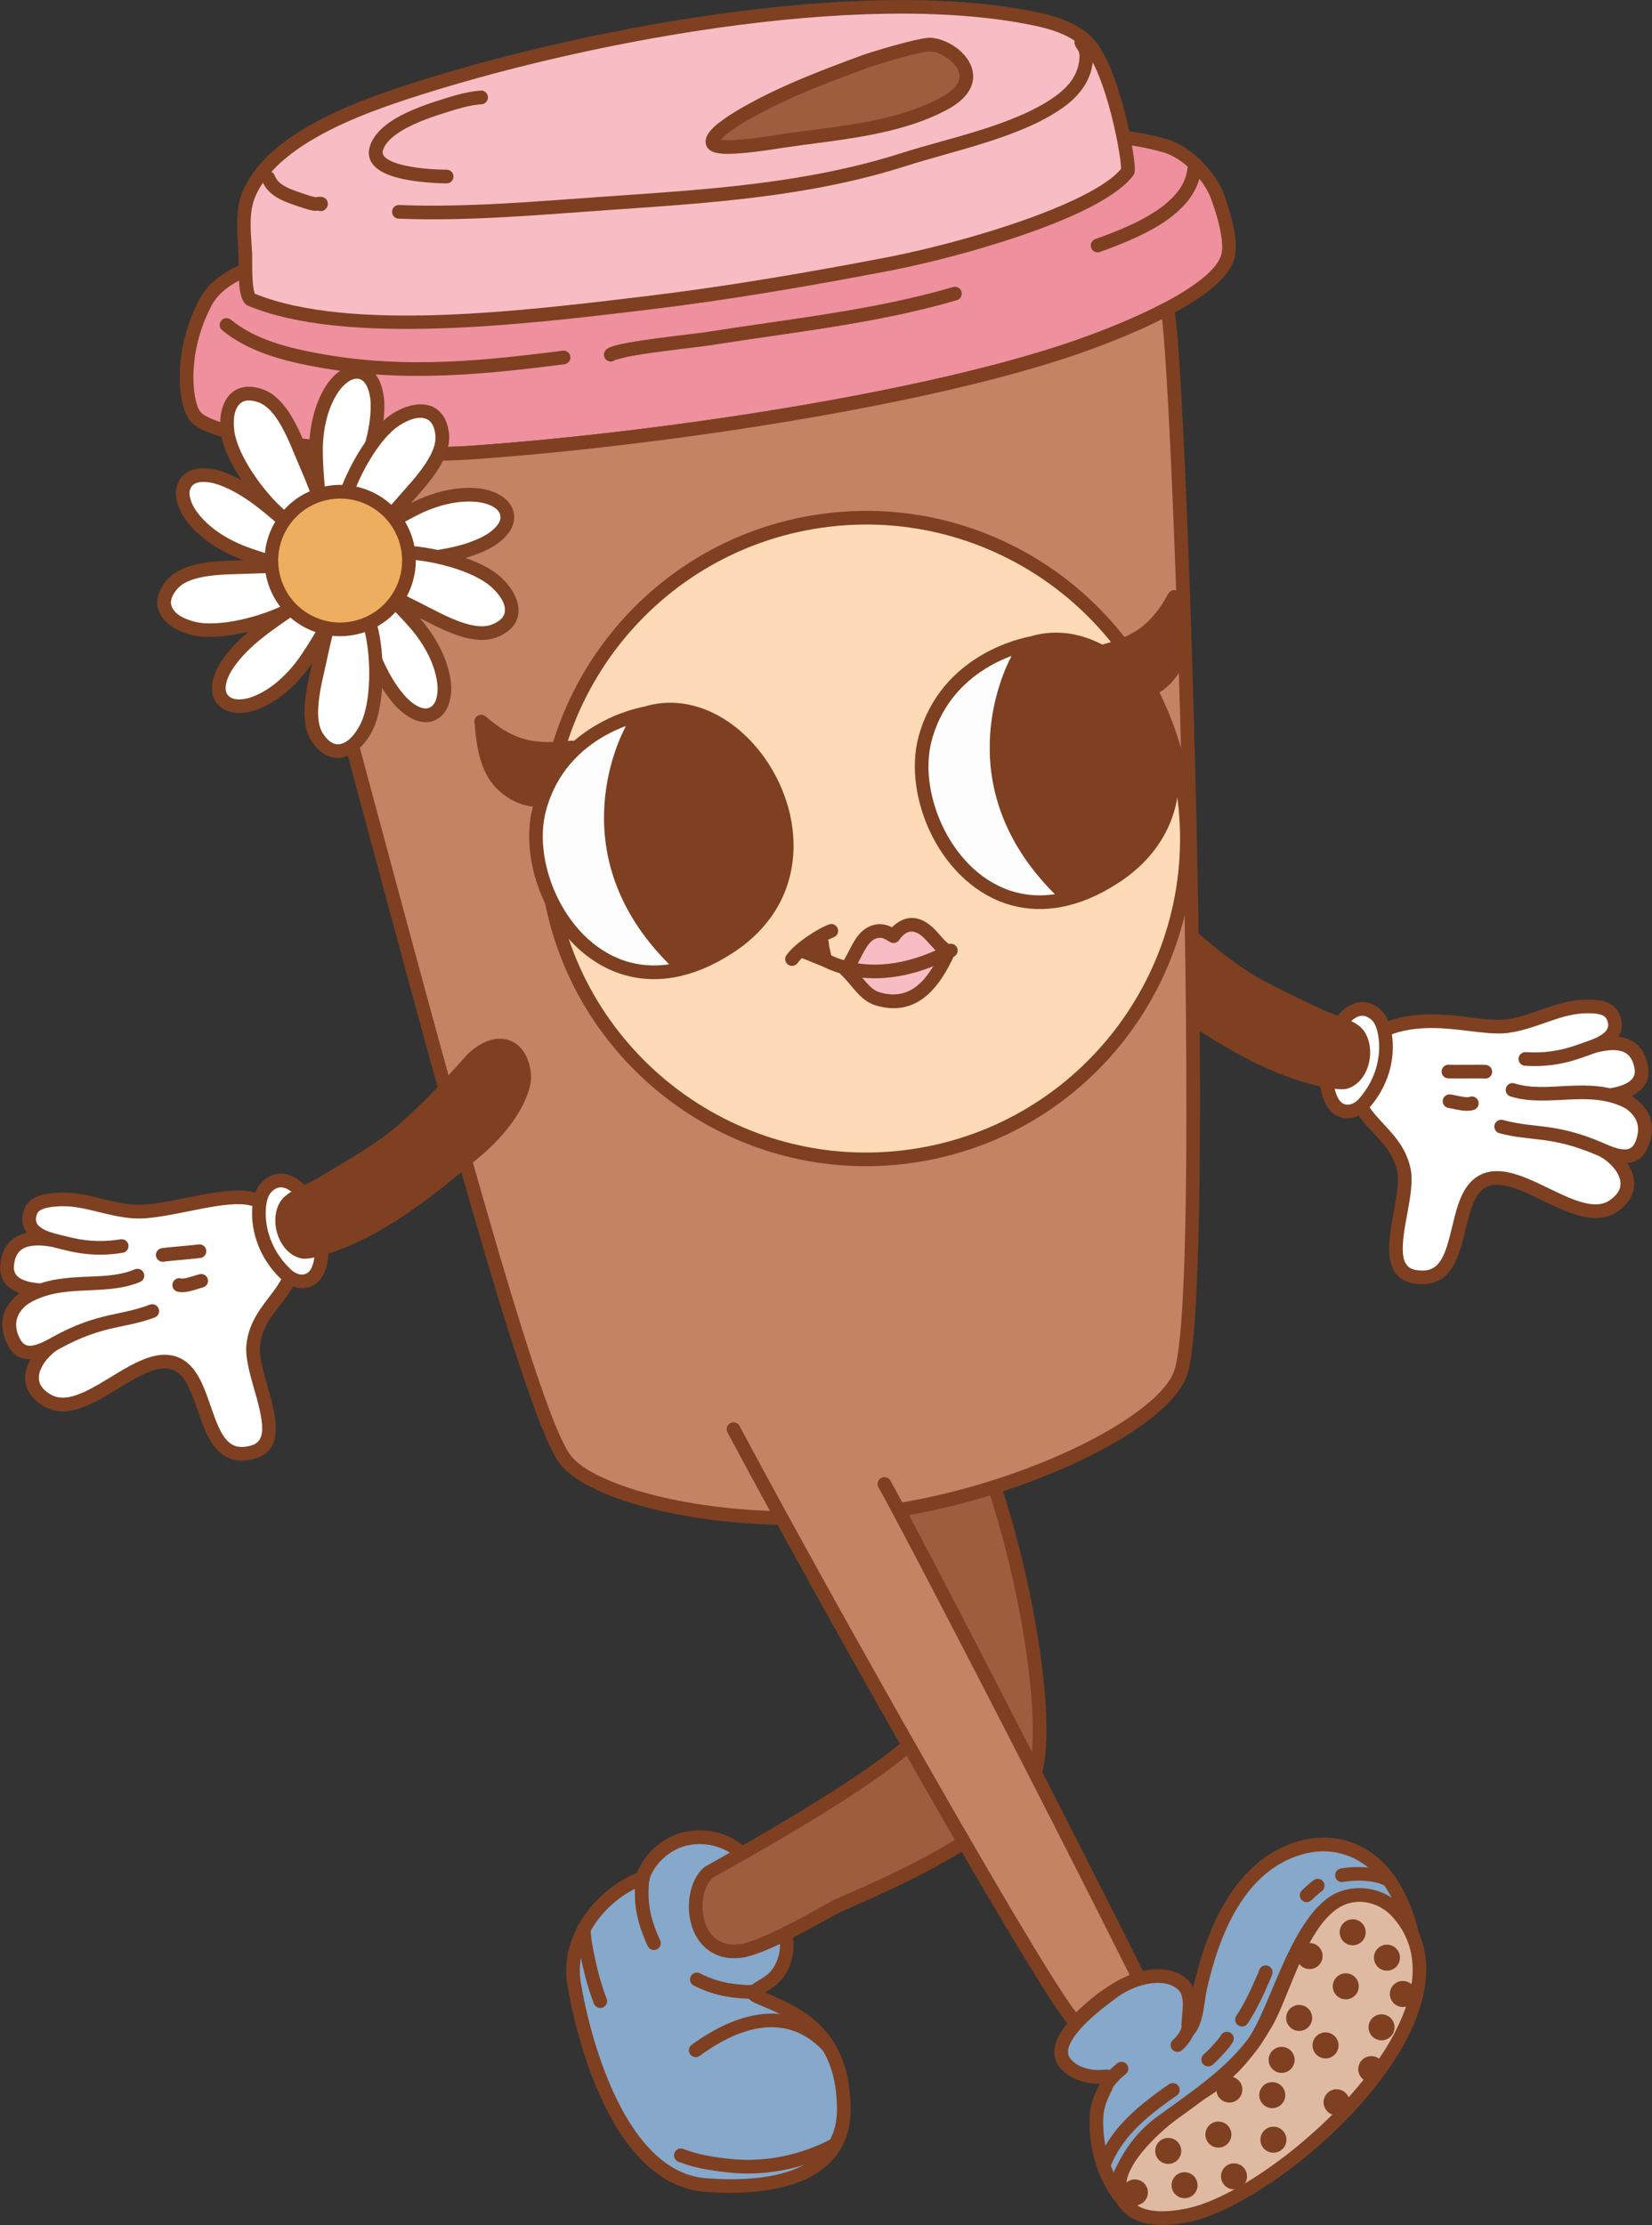 <?xml version="1.0" encoding="UTF-8" standalone="no"?><!DOCTYPE svg PUBLIC "-//W3C//DTD SVG 1.1//EN" "http://www.w3.org/Graphics/SVG/1.1/DTD/svg11.dtd"><svg width="100%" height="100%" viewBox="0 0 4027 5422" version="1.1" xmlns="http://www.w3.org/2000/svg" xmlns:xlink="http://www.w3.org/1999/xlink" xml:space="preserve" xmlns:serif="http://www.serif.com/" style="fill-rule:evenodd;clip-rule:evenodd;stroke-linejoin:round;stroke-miterlimit:2;"><rect x="0" y="0" width="4027" height="5422" fill="#333333" stroke="none"/><g id="Coffee-to-go-02-Lady" serif:id="Coffee to go-02-Lady"><path d="M1876.49,4623.34c-29.229,-54.382 -58.052,-134.445 -152.949,-145.159c-109.421,-12.354 -157.712,85.199 -156.412,98.554c-90.561,30.639 -186.663,136.43 -167.962,255.297c17.067,108.476 101.128,475.914 321.11,492.606c191.952,14.565 337.549,-34.781 336.63,-185.665c-1.185,-194.705 -124.352,-236.395 -209.043,-272.914c-35.196,-15.176 26.164,-22.049 51.056,-61.591c41.385,-65.742 6.373,-127.541 -22.43,-181.128Z" style="fill:#86a8cb;"/><path d="M1865.12,4855.32l3.598,-2.227c15.04,-9.158 32.879,-21.608 44.298,-39.748c45.148,-71.718 9.568,-139.44 -21.853,-197.898c-31.347,-58.321 -63.989,-142.339 -165.76,-153.829c-85.073,-9.605 -136.886,40.584 -159.817,76.663c-6.128,9.641 -10.089,18.623 -12.41,25.782c-94.252,36.404 -189.905,147.1 -170.481,270.557c10.424,66.253 45.531,227.359 120.212,349.35c51.843,84.688 122.828,150.207 216.101,157.285c203.843,15.468 355.533,-42.154 354.558,-202.385c-0.503,-82.532 -22.129,-138.989 -53.113,-179.66c-42.785,-56.159 -104.175,-82.069 -155.333,-103.89Zm-281.334,-278.613c0.476,-1.314 4.368,-11.791 9.932,-20.546c18.36,-28.888 59.829,-69.111 127.946,-61.421c51.017,5.76 80.529,34.188 101.787,66.296c15.52,23.441 26.878,48.847 38.351,70.192c26.191,48.728 60.638,104.579 23.005,164.359c-8.97,14.249 -23.755,23.211 -35.307,30.175c-11.281,6.801 -20.225,12.674 -24.013,17.559c-5.374,6.93 -6.122,13.884 -3.753,20.632c1.733,4.934 6.671,11.867 19.523,17.409c48.562,20.94 110.766,43.032 152.681,98.049c27.493,36.088 45.849,86.429 46.295,159.662c0.501,82.239 -47.493,130.811 -123.17,154.022c-53.839,16.513 -121.099,20.57 -195.533,14.922c-82.716,-6.276 -144.218,-66.348 -190.194,-141.45c-72.048,-117.692 -105.656,-273.21 -115.713,-337.128c-17.387,-110.517 72.639,-208.432 156.839,-236.918c6.831,-2.311 11.341,-8.719 11.324,-15.814Z" style="fill:#7e4021;"/><path d="M1847.32,4867.36c5.45,-0.44 10.572,-3.553 13.348,-8.725c4.351,-8.104 1.303,-18.217 -6.802,-22.567c-1.848,-0.992 -4.993,-2.293 -9.469,-1.991c-1.9,0.128 -9.051,2.142 -11.306,2.789c-11.293,0.932 -22.969,-0.334 -34.183,-1.397c-32.361,-3.066 -63.716,-11.55 -92.498,-26.758c-8.133,-4.298 -18.225,-1.184 -22.523,6.949c-4.297,8.133 -1.183,18.225 6.95,22.522c32.659,17.258 68.206,26.993 104.927,30.472c13.648,1.293 27.884,2.609 41.594,1.304c1.096,-0.104 7.738,-1.965 9.962,-2.598Z" style="fill:#7e4021;"/><path d="M1406.38,4702.22c0.098,6.387 0.602,12.704 1.304,19.058c1.454,13.148 3.81,26.322 6.33,39.301c8.102,41.729 18.319,82.221 33.679,121.909c3.32,8.578 12.98,12.848 21.559,9.528c8.578,-3.321 12.847,-12.981 9.527,-21.559c-14.642,-37.834 -24.319,-76.452 -32.043,-116.231c-2.348,-12.093 -4.566,-24.362 -5.92,-36.612c-0.591,-5.337 -1.03,-10.64 -1.109,-16.007c0.004,0.272 -0.024,1.095 -0.024,1.095c0,-0 -1.929,-9.531 -2.578,-10.547c-2.341,-3.67 -5.394,-5.63 -8.378,-6.712c-3.816,-1.383 -8.101,-1.624 -12.81,0.6c-1.702,0.804 -4.606,2.298 -7.116,6.386c-1.872,3.051 -2.644,6.469 -2.421,9.791Zm21.253,14.936c-2.003,0.578 -4.11,0.783 -6.206,0.583c1.967,0.218 4.038,0.071 6.206,-0.583Zm-6.559,0.545l0.04,0.005l-0.067,-0.009l0.027,0.004Zm10.303,-2.142c1.674,-0.916 3.877,-2.506 5.833,-5.692c-1.496,2.437 -3.519,4.353 -5.833,5.692Z" style="fill:#7e4021;"/><path d="M1654.02,5267.89c10.672,3.861 21.38,7.593 32.3,10.605c29.513,8.14 60.225,12.375 90.543,15.604c90.193,9.604 184.625,-9.63 265.536,-52.537c8.127,-4.31 11.226,-14.407 6.916,-22.533c-4.309,-8.127 -14.406,-11.226 -22.532,-6.916c-75.083,39.816 -162.695,57.752 -246.391,48.84c-28.526,-3.038 -57.44,-6.933 -85.209,-14.592c-10.085,-2.781 -19.966,-6.25 -29.822,-9.816c-8.65,-3.129 -18.213,1.352 -21.343,10.002c-3.129,8.65 1.352,18.213 10.002,21.343Z" style="fill:#7e4021;"/><path d="M1553.99,4559.59c-6.077,19.347 -6.588,41.361 -6.281,61.389c0.657,42.886 13.339,82.587 31.164,121.254c3.851,8.353 13.76,12.009 22.113,8.158c8.354,-3.851 12.01,-13.759 8.159,-22.113c-15.863,-34.41 -27.521,-69.645 -28.106,-107.81c-0.255,-16.588 -0.281,-34.865 4.752,-50.889c2.757,-8.776 -2.13,-18.139 -10.906,-20.895c-8.776,-2.757 -18.139,2.13 -20.895,10.906Z" style="fill:#7e4021;"/><path d="M2030.26,4974.26c-133.115,-141.069 -301.215,-22.278 -344.072,8.474c-7.473,5.362 -9.187,15.784 -3.825,23.258c5.363,7.473 15.785,9.187 23.258,3.824c19.229,-13.797 66.45,-48.148 123.882,-63.055c54.879,-14.244 119.442,-10.106 176.513,50.375c6.313,6.691 16.87,6.997 23.56,0.684c6.691,-6.313 6.997,-16.87 0.684,-23.56Z" style="fill:#7e4021;"/><path d="M2273.69,3296.06c198.572,290.173 307.749,932.923 240.874,1042.77c-84.715,139.15 -345.633,249.187 -473.513,305.637c-13.733,6.062 -175.642,102.56 -236.014,109.8c-120.969,14.506 -132.569,-144.887 -78.007,-191.241c6.113,-5.193 479.404,-259.301 537.125,-364.691c57.742,-105.426 -227.838,-704.287 -210.817,-803.126c33.305,-193.387 180.756,-157.011 220.352,-99.15Z" style="fill:#9d5e3e;"/><path d="M2287.45,3286.64c-27.332,-39.94 -99.284,-71.175 -160.788,-41.562c-39.082,18.818 -75.135,62.474 -89.742,147.297c-3.297,19.14 3.115,55.851 16.862,103.619c29.862,103.761 92.626,264.279 140.4,407.819c26.905,80.838 49.06,156.192 57.49,212.551c4.984,33.318 5.958,59.194 -2.129,73.959c-16.618,30.343 -69.706,72.877 -135.239,118.607c-159.871,111.56 -393.766,237.741 -398.059,241.389c-25.174,21.387 -39.235,63.259 -36.799,105.187c2.189,37.675 17.477,74.781 46.896,96.52c19.998,14.778 46.595,22.871 80.686,18.783c19.265,-2.31 48.347,-12.883 79.882,-27.122c69.12,-31.212 151.272,-79.739 160.878,-83.979c77.286,-34.117 202.786,-87.722 309.275,-155.377c72.846,-46.28 136.719,-99.311 171.743,-156.84c8.93,-14.669 15.486,-37.754 18.941,-67.8c4.756,-41.364 4.109,-96.848 -1.582,-161.175c-21.881,-247.321 -118.356,-626.77 -258.715,-831.876l-0,0Zm-27.509,18.825c137.643,201.136 231.562,573.455 253.02,815.989c5.454,61.635 6.228,114.796 1.671,154.43c-2.755,23.954 -7.178,42.578 -14.298,54.273c-32.749,53.792 -93.032,102.764 -161.146,146.039c-104.949,66.677 -228.692,119.394 -304.862,153.017c-8.277,3.654 -70.158,39.981 -131.424,70.055c-38.646,18.97 -76.89,35.692 -99.843,38.445c-23.976,2.875 -42.843,-2.102 -56.907,-12.495c-21.674,-16.017 -31.816,-43.888 -33.429,-71.645c-1.788,-30.777 6.625,-62.153 25.104,-77.851c4.264,-3.623 236.762,-128.65 395.553,-239.456c71.038,-49.572 127.384,-97.039 145.399,-129.93c8.053,-14.704 11.217,-37.554 9.076,-66.778c-2.829,-38.606 -14.368,-89.644 -30.971,-147.14c-44.183,-153.005 -124.282,-352.955 -164.282,-482.897c-16.05,-52.14 -26.181,-92.045 -22.833,-111.489c12.037,-69.896 39.149,-107.414 71.353,-122.92c45.418,-21.868 98.636,0.86 118.819,30.353l0,0Z" style="fill:#7e4021;"/><path d="M3403.58,2499.34c104.098,-28.512 205.244,9.581 270.216,1.238c66.797,-8.578 124.514,-47.207 192.855,-48.009c22.442,-0.264 51.701,0.405 63.973,21.996c27.438,53.259 -44.196,72.551 -41.083,73.723c32.449,-7.776 99.605,-20.325 111.52,54.251c9.217,57.685 -71.373,63.857 -71.055,65.792c33.483,9.623 101.084,41.663 73.405,116.649c-18.278,49.516 -63.868,31.088 -92.491,20.038c46.754,28.374 86.363,88.465 23.463,132.883c-86.153,60.838 -233.052,-104.914 -319.682,-59.481c-84.213,44.165 -34.558,255.683 -166.224,232.735c-94.37,-16.448 -10.755,-183.083 -26.06,-258.784c-21.276,-105.236 -135.267,-120.317 -117.098,-239.547c6.365,-41.77 29.365,-94.613 98.261,-113.484Z" style="fill:#fff;"/><path d="M3976.99,2670.91c1.919,-0.924 3.825,-1.915 5.701,-2.974c22.193,-12.52 40.35,-33.471 34.827,-68.034c-4.388,-27.468 -15.431,-45.029 -29.046,-56.289c-12.569,-10.395 -27.649,-15.541 -43.171,-17.262c3.489,-5.639 6.099,-11.924 7.377,-18.854c2.12,-11.497 0.783,-25.001 -7.239,-40.572c-0.105,-0.204 -0.214,-0.405 -0.327,-0.603c-6.968,-12.259 -17.609,-19.994 -30.13,-24.566c-15.079,-5.505 -33.182,-6.04 -48.528,-5.86c-36.003,0.423 -69.255,10.592 -102.257,22.003c-30.248,10.459 -60.27,21.999 -92.525,26.141c-31.445,4.038 -71.623,-3.466 -116.557,-8.225c-48.332,-5.119 -101.746,-7.399 -155.939,7.444l0,-0c-77.23,21.152 -103.199,80.224 -110.334,127.047c-10.066,66.055 15.885,103.466 47.891,138.733c27.017,29.768 59.397,57.415 69.347,106.628c3.353,16.585 1.172,37.941 -2.383,61.047c-5.937,38.587 -16.05,81.544 -17.409,117.407c-1.848,48.797 12.346,85.258 59.326,93.446c23.774,4.143 42.601,1.534 57.834,-5.391c33.632,-15.289 50.437,-53.721 62.056,-97.998c7.16,-27.29 12.807,-56.655 21.893,-81.896c7.707,-21.409 17.494,-39.905 35.044,-49.109c18.005,-9.443 39.151,-6.932 61.847,-0.116c26.53,7.969 54.847,22.203 83.186,35.883c30.338,14.645 60.714,28.652 89.054,35.179c32.191,7.414 62.016,5.363 87.468,-12.611c23.231,-16.405 34.547,-34.95 38.232,-53.253c3.534,-17.551 0.06,-35.301 -8.415,-51.825c-2.173,-4.236 -4.683,-8.391 -7.477,-12.437c21.409,-1.329 41.233,-12.156 52.709,-43.248c22.66,-61.388 -8.02,-98.89 -42.055,-119.835Zm-569.008,-155.502c60.197,-16.488 119.376,-9.532 170.608,-3.334c37.002,4.477 70.193,8.512 97.328,5.028c34.543,-4.436 66.777,-16.499 99.172,-27.7c29.641,-10.249 59.418,-19.795 91.755,-20.175c9.923,-0.116 21.363,-0.173 31.668,2.332c7.043,1.713 13.669,4.536 17.459,10.956c3.706,7.309 4.923,13.529 3.925,18.938c-1.541,8.357 -7.849,14.226 -13.985,18.73c-9.325,6.846 -19.317,10.624 -22.579,12.224c-11.109,5.451 -10.685,15.362 -10.474,17.456c0.504,4.995 2.639,10.939 10.806,14.015c3.119,1.175 6.518,1.388 9.759,0.611c10.32,-2.473 24.492,-5.565 39.034,-5.52c12.222,0.037 24.89,2.159 34.77,10.33c8.565,7.084 14.613,18.582 17.375,35.863c2.773,17.356 -7.146,27.455 -18.291,33.743c-14.886,8.398 -32.191,11.113 -37.881,12.421c-15.262,3.51 -15.215,17.611 -14.873,19.697c1.043,6.355 5.654,11.54 11.843,13.319c27.581,7.927 85.174,33.091 62.373,94.86c-3.641,9.863 -8.408,16.061 -14.519,19.154c-6.194,3.135 -13.285,3.119 -20.374,2.129c-12.75,-1.779 -25.565,-7.009 -35.959,-11.022c-8.055,-3.11 -17.15,0.446 -20.959,8.194c-3.81,7.748 -1.072,17.123 6.309,21.602c14.336,8.7 27.969,20.734 37.189,34.462c7.936,11.816 12.723,24.876 10.09,37.955c-2.302,11.434 -10.27,22.355 -24.783,32.603c-17.627,12.448 -38.465,12.491 -60.759,7.357c-26.142,-6.021 -54.058,-19.206 -82.044,-32.715c-36.312,-17.529 -72.736,-35.558 -105.702,-42.26c-25.221,-5.128 -48.672,-3.829 -69.304,6.992c-20.033,10.506 -34.118,28.612 -44.412,51.22c-13.343,29.301 -20.3,66.601 -29.285,100.845c-4.74,18.065 -10.044,35.214 -17.705,49.368c-6.416,11.852 -14.413,21.522 -25.904,26.746c-10.077,4.581 -22.588,5.638 -38.315,2.897c-28.565,-4.979 -32.864,-29.677 -31.74,-59.346c1.314,-34.709 11.299,-76.255 17.045,-113.6c4.233,-27.515 6.102,-52.971 2.109,-72.722c-11.327,-56.026 -46.578,-88.534 -77.335,-122.424c-25.766,-28.39 -47.726,-58.133 -39.622,-111.309c5.595,-36.718 25.624,-83.332 86.187,-99.92l-0,-0Z" style="fill:#7e4021;"/><path d="M3618.16,2628.14c7.435,1.172 14.984,-2.843 17.983,-10.102c3.511,-8.502 -0.541,-18.256 -9.043,-21.767c-0.737,-0.304 -3.676,-1.307 -8.578,-1.484c-14.221,-0.512 -77.141,0.498 -86.563,-0.199c-9.174,-0.679 -17.172,6.218 -17.851,15.391c-0.679,9.174 6.218,17.173 15.391,17.851c9.559,0.708 73.394,-0.251 87.822,0.269l0.839,0.041Z" style="fill:#7e4021;"/><path d="M3582.53,2672.78c-5.275,1.78 -12.182,0.676 -19.101,-0.471c-9.942,-1.649 -19.896,-4.205 -27.516,-5.327c-9.101,-1.34 -17.577,4.961 -18.916,14.062c-1.34,9.1 4.961,17.576 14.061,18.916c9.164,1.349 21.696,4.762 33.533,6.188c10.478,1.262 20.527,0.938 28.595,-1.784c8.716,-2.94 13.404,-12.404 10.464,-21.12c-2.941,-8.716 -12.405,-13.404 -21.12,-10.464Z" style="fill:#7e4021;"/><path d="M3932.81,2796.53c-133.283,-63.565 -185.34,-44.598 -269.194,-67.248c-8.881,-2.399 -18.038,2.864 -20.436,11.744c-2.399,8.88 2.863,18.038 11.744,20.436c82.042,22.161 133.133,2.963 263.537,65.155c8.303,3.96 18.258,0.434 22.218,-7.869c3.959,-8.303 0.433,-18.258 -7.869,-22.218Z" style="fill:#7e4021;"/><path d="M3976.09,2670.16c-50.84,-25.511 -102.151,-26.419 -152.366,-24.109c-45.482,2.092 -89.927,7.144 -131.743,-5.98c-8.776,-2.754 -18.138,2.135 -20.892,10.912c-2.755,8.776 2.134,18.138 10.911,20.892c45.485,14.275 93.783,9.749 143.256,7.474c44.738,-2.058 90.589,-2.125 135.884,20.604c8.221,4.126 18.246,0.8 22.371,-7.422c4.126,-8.221 0.8,-18.245 -7.421,-22.371Z" style="fill:#7e4021;"/><path d="M3889.68,2529.98c-20.408,7.622 -39.61,14.478 -56.075,19.829c-37.334,12.134 -75.003,16.75 -114.155,14.05c-9.177,-0.632 -17.141,6.304 -17.774,15.481c-0.632,9.177 6.304,17.141 15.481,17.774c43.472,2.997 85.298,-2.131 126.751,-15.604c16.864,-5.481 36.532,-12.497 57.434,-20.303c8.617,-3.218 13.001,-12.827 9.782,-21.444c-3.218,-8.618 -12.827,-13.001 -21.444,-9.783Z" style="fill:#7e4021;"/><path d="M3355.84,2474.21c26.448,24.644 44.315,130.273 -31.392,215.217c-17.185,19.283 -45.02,25.669 -64.051,10.757c-22.39,-17.544 -31.455,-63.41 -27.305,-118.324c4.571,-60.493 63.932,-162.457 122.748,-107.65Z" style="fill:#fff;"/><path d="M3367.2,2462.02c-15.512,-14.455 -31.281,-20.124 -46.267,-20.131c-14.888,-0.008 -29.372,5.733 -42.577,15.923c-33.547,25.888 -58.843,82.529 -61.886,122.795c-2.675,35.395 -0.017,67.272 7.555,91.195c5.878,18.573 14.886,32.726 26.089,41.504c25.702,20.139 63.565,13.254 86.774,-12.787c57.401,-64.405 64.791,-139.888 54.441,-188.478c-4.993,-23.445 -14.454,-41.005 -24.129,-50.021Zm-22.725,24.386c8.657,8.067 14.971,27.156 16.93,51.104c3.3,40.351 -7.65,93.985 -49.402,140.831c-11.177,12.541 -28.952,18.426 -41.33,8.727c-6.711,-5.258 -11.347,-14.198 -14.868,-25.324c-6.525,-20.617 -8.402,-48.122 -6.097,-78.625c2.059,-27.237 16.496,-63.793 36.995,-87.388c10.153,-11.687 21.542,-20.515 34.214,-20.509c7.745,0.004 15.541,3.713 23.558,11.184Z" style="fill:#7e4021;"/><path d="M3279.4,2636.89c-11.542,3.438 -37.043,-1.99 -42.4,-2.955c-156.518,-28.205 -309.724,-139.055 -399.497,-200.364c-95.093,-64.942 -134.792,-138.919 -135.752,-172.4c-2.009,-70.052 49.635,-106.448 119.673,-54.118c10.395,7.767 141.985,137.094 241.42,192.21c49.244,27.296 105.226,53.23 156.197,77.18c25.171,11.827 62.447,19.5 84.366,37.148c33.964,27.345 23.775,109.067 -24.007,123.299Z" style="fill:#7e4021;"/><path d="M3284.16,2652.87c29.817,-8.881 49.005,-37.978 54.34,-69.963c5.311,-31.844 -3.538,-65.302 -24.639,-82.291c-22.853,-18.4 -61.487,-26.919 -87.731,-39.251c-50.645,-23.796 -106.275,-49.55 -155.204,-76.672c-98.711,-54.714 -229.205,-183.274 -239.524,-190.984c-41.985,-31.37 -78.941,-33.784 -104.616,-20.219c-26.108,13.794 -42.917,45.463 -41.693,88.166c0.437,15.259 7.387,38.101 23.164,64.514c21.681,36.297 60.29,80.498 119.849,121.172c91.168,62.26 246.991,174.36 405.94,203.002c6.324,1.14 36.487,6.584 50.114,2.526Zm-9.515,-31.946c-3.051,0.908 -7.587,0.496 -12.147,0.094c-9.711,-0.857 -19.525,-2.935 -22.54,-3.479c-154.087,-27.766 -304.675,-137.368 -393.053,-197.724c-54.554,-37.256 -90.172,-77.492 -110.031,-110.738c-11.918,-19.952 -18.131,-36.85 -18.461,-48.376c-0.785,-27.369 7.212,-48.898 23.945,-57.739c17.171,-9.072 41.013,-3.53 69.092,17.45c10.471,7.823 143.157,137.918 243.316,193.435c49.559,27.471 105.892,53.584 157.189,77.687c24.1,11.324 60.016,18.15 81.002,35.046c12.871,10.363 15.903,31.419 12.664,50.843c-3.216,19.281 -13.002,38.147 -30.976,43.501Z" style="fill:#7e4021;"/><path d="M714.025,616.107c-79.37,27.512 -176.315,50.925 -213.3,121.22c-65.095,123.724 -49.254,249.038 -24.083,278.047c51.256,59.071 449.977,102.607 666.26,87.869c424.055,-28.897 1064.92,-120.383 1449.31,-246.307c156.428,-51.244 375.778,-145.338 400.503,-230.46c11.583,-39.879 -11.991,-113.137 -25.468,-149.196c-17.632,-47.174 -72.457,-106.228 -126.353,-121.883c-184.542,-53.603 -380.827,-9.128 -567.339,2.147c-193.866,11.72 -387.494,30.182 -580.848,48.351c-329.317,30.946 -774.898,139.574 -978.679,210.212Z" style="fill:#ee909d;"/><path d="M708.566,600.359c-48.538,16.825 -103.466,32.299 -147.833,57.34c-31.914,18.013 -58.487,40.944 -74.757,71.867c-47.656,90.578 -53.582,182.017 -43.971,239.107c4.61,27.384 13.209,47.437 22.048,57.624c7.336,8.453 20.363,17.071 38.541,24.904c23.622,10.178 56.725,19.741 96.16,28.278c149.71,32.409 392.579,50.797 545.281,40.392c425.246,-28.978 1067.89,-120.819 1453.36,-247.096c111.042,-36.377 253.262,-94.24 337.253,-155.176c39.199,-28.438 65.875,-58.274 74.066,-86.474c5.212,-17.944 4.537,-41.895 0.351,-66.774c-5.771,-34.303 -17.851,-70.534 -26.212,-92.906c-19.134,-51.192 -78.83,-115.065 -137.316,-132.053c-186.38,-54.137 -384.624,-9.872 -572.994,1.516c-194.051,11.731 -387.863,30.207 -581.402,48.394c-330.629,31.068 -777.984,140.138 -982.577,211.057l-0.001,0Zm10.918,31.495c202.968,-70.356 646.775,-178.543 974.779,-209.365c193.17,-18.152 386.613,-36.6 580.295,-48.309c184.653,-11.163 378.981,-55.847 561.684,-2.778c49.306,14.322 99.26,68.556 115.39,111.713c7.811,20.899 19.174,54.722 24.565,86.766c3.256,19.355 4.564,37.986 0.509,51.946c-3.332,11.473 -11.134,22.968 -21.972,34.648c-18.418,19.85 -45.354,39.626 -77.24,58.867c-82.549,49.813 -197.72,95.37 -290.473,125.756c-383.311,125.569 -1022.39,216.701 -1445.25,245.517c-150.093,10.227 -388.811,-7.86 -535.962,-39.715c-36.901,-7.988 -67.919,-16.788 -90.023,-26.312c-12.31,-5.304 -21.587,-10.413 -26.554,-16.137c-8.709,-10.037 -14.943,-33.725 -17.105,-64.999c-3.586,-51.863 6.001,-123.376 43.35,-194.365c16.838,-32.003 47.736,-52.846 83.048,-69.308c38.272,-17.842 81.795,-30.349 120.961,-43.925l-0,-0Z" style="fill:#7e4021;"/><path d="M2844.94,752.783c29.742,83.734 105.952,2386.28 32.878,2593.37c-44.255,125.417 -394.211,294.769 -728.902,339.591c-357.673,47.9 -702.085,-35.959 -771.954,-130.191c-123.264,-166.245 -554.399,-1928.05 -726.636,-2482.99c148.517,26.179 356.598,39.946 492.572,30.681c424.055,-28.897 1064.92,-120.383 1449.31,-246.307c79.258,-25.964 174.67,-62.929 252.735,-104.153Z" style="fill:#c48464;"/><path d="M2860.65,747.204c-1.62,-4.56 -5.142,-8.191 -9.65,-9.949c-4.509,-1.758 -9.559,-1.47 -13.838,0.79c-77.26,40.799 -171.699,77.356 -250.14,103.053c-383.311,125.569 -1022.39,216.701 -1445.25,245.517c-134.863,9.19 -341.242,-4.501 -488.546,-30.467c-5.723,-1.009 -11.558,1.036 -15.399,5.397c-3.842,4.361 -5.134,10.407 -3.412,15.957c120.552,388.414 367.944,1368.12 547.808,1978.01c77.925,264.231 143.979,459.557 181.358,509.968c22.276,30.043 70.329,59.884 137.625,84.46c149.585,54.627 396.459,86.27 649.93,52.324c237.06,-31.747 481.624,-125.42 622.426,-222.185c63.337,-43.528 105.879,-88.419 119.979,-128.379c29.403,-83.326 35.559,-503.882 29.51,-983.97c-7.22,-573.08 -30.813,-1231.4 -49.101,-1497.55c-4.742,-69.01 -9.594,-112.549 -13.298,-122.978Zm-27.919,30.603c2.425,19.57 5.021,51.849 7.962,94.66c18.265,265.814 41.814,923.316 49.025,1495.68c5.978,474.449 1.445,890.111 -27.612,972.458c-12.453,35.292 -51.487,73.556 -107.426,111.999c-137.502,94.498 -376.465,185.615 -607.971,216.619c-247.272,33.115 -488.144,2.694 -634.071,-50.597c-59.353,-21.675 -102.637,-46.505 -122.283,-73.002c-36.58,-49.335 -99.901,-240.957 -176.162,-499.544c-176.042,-596.924 -416.768,-1548.04 -540.003,-1952.62c147.173,23.445 340.747,35.21 469.846,26.413c425.246,-28.978 1067.89,-120.819 1453.36,-247.096c73.424,-24.053 160.56,-57.473 235.332,-94.968l0,-0Z" style="fill:#7e4021;"/><path d="M586.254,2917.77c-71.031,-2.234 -187.544,36.893 -253.017,34.821c-67.312,-2.13 -128.468,-35.045 -196.571,-29.287c-22.364,1.891 -51.423,5.363 -61.568,28.031c-22.202,55.647 50.952,67.977 47.966,69.443c-33.045,-4.628 -101.095,-10.677 -105.802,64.699c-3.64,58.302 77.17,56.715 77.039,58.672c-32.405,12.791 -96.621,51.167 -61.876,123.153c22.944,47.534 66.556,24.818 93.987,11.072c-43.817,32.729 -77.478,96.342 -10.608,134.521c91.593,52.293 221.914,-126.786 312.502,-89.874c88.062,35.883 58.927,251.189 187.784,215.716c92.357,-25.425 -6.857,-183.27 1.115,-260.091c11.082,-106.791 123.1,-132.738 93.578,-249.675c-10.343,-40.967 -39.915,-108.539 -124.529,-111.201Z" style="fill:#fff;"/><path d="M65.457,3004.3c-15.286,3.203 -29.803,9.772 -41.317,21.325c-12.472,12.514 -21.778,31.053 -23.512,58.816c-2.181,34.933 17.901,54.045 41.193,64.379c1.969,0.874 3.961,1.677 5.961,2.414c-31.869,24.112 -58.81,64.385 -30.366,123.316c14.406,29.847 35.177,38.723 56.614,37.992c-2.392,4.295 -4.492,8.672 -6.248,13.097c-6.851,17.261 -8.607,35.262 -3.405,52.393c5.423,17.865 18.466,35.239 43.164,49.34c27.059,15.449 56.944,14.629 88.275,4.161c27.582,-9.215 56.475,-26.071 85.268,-43.559c26.896,-16.336 53.716,-33.22 79.36,-43.697c21.938,-8.963 42.745,-13.49 61.573,-5.818c18.352,7.478 29.868,24.95 39.593,45.52c11.466,24.253 19.904,52.942 29.649,79.418c15.812,42.959 36.227,79.602 71.171,91.594c15.827,5.432 34.817,6.223 58.084,-0.182c45.978,-12.657 56.609,-50.312 50.088,-98.706c-4.793,-35.568 -18.98,-77.356 -28.592,-115.196c-5.755,-22.658 -9.974,-43.706 -8.228,-60.537c5.183,-49.94 34.762,-80.566 58.798,-112.788c28.476,-38.175 50.718,-77.903 34.362,-142.687c-11.584,-45.886 -45.392,-120.799 -140.164,-123.78l0,-0c-36.556,-1.15 -84.842,8.151 -132.387,17.665c-44.793,8.964 -88.882,18.16 -120.627,17.156c-32.503,-1.029 -63.493,-9.636 -94.605,-17.145c-33.944,-8.192 -68.019,-15.125 -103.897,-12.092c-15.292,1.293 -33.26,3.562 -47.742,10.489c-12.024,5.751 -21.874,14.472 -27.634,27.342c-0.094,0.209 -0.183,0.419 -0.267,0.632c-6.492,16.269 -6.527,29.839 -3.314,41.08c1.936,6.775 5.138,12.78 9.152,18.058Zm520.273,-69.868c74.459,2.342 99.791,62.572 108.893,98.622c13.167,52.154 -5.838,83.866 -28.762,114.597c-27.364,36.684 -59.334,72.424 -65.234,129.278c-2.08,20.043 2.222,45.202 9.076,72.185c9.302,36.621 23.226,77.017 27.864,111.44c3.965,29.425 2.055,54.421 -25.9,62.117c-15.392,4.237 -27.947,4.385 -38.417,0.792c-11.939,-4.098 -20.827,-12.955 -28.35,-24.138c-8.983,-13.353 -15.908,-29.915 -22.359,-47.442c-12.229,-33.224 -22.733,-69.684 -38.824,-97.57c-12.416,-21.516 -28.173,-38.187 -49.122,-46.723c-21.575,-8.792 -45.042,-7.835 -69.654,-0.312c-32.172,9.834 -66.698,31.274 -101.161,52.206c-26.56,16.132 -53.083,31.933 -78.527,40.434c-21.699,7.25 -42.445,9.206 -61.185,-1.494c-15.429,-8.808 -24.407,-18.915 -27.796,-30.075c-3.875,-12.766 -0.363,-26.226 6.403,-38.749c7.86,-14.548 20.276,-27.835 33.711,-37.87c6.917,-5.166 8.743,-14.76 4.208,-22.107c-4.535,-7.347 -13.93,-10.014 -21.649,-6.146c-9.961,4.991 -22.215,11.426 -34.736,14.421c-6.961,1.665 -14.017,2.361 -20.484,-0.165c-6.38,-2.493 -11.72,-8.204 -16.29,-17.673c-28.62,-59.296 26.293,-89.869 52.986,-100.406c5.99,-2.364 10.082,-7.968 10.51,-14.393c0.141,-2.11 -1.165,-16.15 -16.694,-18.18c-5.788,-0.756 -23.275,-1.799 -38.898,-8.73c-11.696,-5.189 -22.538,-14.29 -21.442,-31.833c1.09,-17.466 6.007,-29.49 13.854,-37.363c9.05,-9.082 21.457,-12.409 33.618,-13.619c14.471,-1.439 28.874,0.279 39.384,1.75c3.3,0.463 6.664,-0.075 9.656,-1.544c6.589,-3.235 8.536,-8.284 9.199,-12.405c0.587,-3.651 0.193,-7.754 -2.6,-11.951c-0.811,-1.219 -3.309,-4.75 -9.289,-7.001c-3.4,-1.28 -13.708,-4.083 -23.647,-10.002c-6.54,-3.895 -13.382,-9.132 -15.717,-17.302c-1.512,-5.289 -0.898,-11.596 2.083,-19.21c3.166,-6.773 9.49,-10.218 16.335,-12.597c10.017,-3.483 21.41,-4.524 31.297,-5.36c32.225,-2.724 62.78,3.922 93.268,11.28c33.32,8.041 66.563,16.957 101.372,18.058c33.727,1.068 80.631,-8.263 128.222,-17.787c44.837,-8.972 90.323,-18.118 124.798,-17.033l0,-0Z" style="fill:#7e4021;"/><path d="M400.856,3074.23l0.831,-0.121c14.311,-1.901 77.944,-7.071 87.391,-8.692c9.066,-1.556 15.164,-10.179 13.608,-19.245c-1.556,-9.066 -10.179,-15.164 -19.245,-13.608c-9.312,1.597 -72.038,6.628 -86.144,8.502c-4.863,0.647 -7.693,1.926 -8.397,2.3c-8.126,4.311 -11.224,14.408 -6.913,22.534c3.681,6.938 11.581,10.211 18.869,8.33Z" style="fill:#7e4021;"/><path d="M433.032,3147.7c8.291,1.935 18.325,1.294 28.634,-0.968c11.646,-2.554 23.792,-7.155 32.784,-9.376c8.93,-2.207 14.389,-11.248 12.183,-20.178c-2.207,-8.93 -11.248,-14.389 -20.178,-12.182c-7.478,1.847 -17.141,5.347 -26.878,7.941c-6.778,1.806 -13.547,3.568 -18.968,2.302c-8.958,-2.091 -17.928,3.484 -20.019,12.442c-2.091,8.958 3.484,17.928 12.442,20.019Z" style="fill:#7e4021;"/><path d="M120.984,3300.6c123.836,-74.415 176.533,-60.207 256.071,-90.136c8.61,-3.239 12.969,-12.859 9.73,-21.468c-3.24,-8.61 -12.859,-12.969 -21.469,-9.73c-81.295,30.59 -134.93,16.704 -261.501,92.762c-7.885,4.738 -10.439,14.986 -5.701,22.87c4.738,7.885 14.985,10.44 22.87,5.702Z" style="fill:#7e4021;"/><path d="M66.349,3178.62c42.906,-26.969 88.552,-31.301 133.281,-33.544c49.463,-2.481 97.973,-2.609 141.878,-21.182c8.472,-3.584 12.441,-13.371 8.857,-21.843c-3.584,-8.472 -13.371,-12.44 -21.843,-8.857c-40.364,17.075 -85.089,16.309 -130.561,18.59c-50.206,2.518 -101.192,8.345 -149.351,38.615c-7.787,4.895 -10.136,15.192 -5.241,22.98c4.895,7.788 15.192,10.136 22.98,5.241Z" style="fill:#7e4021;"/><path d="M112.565,3034.77c21.554,5.765 41.805,10.862 59.117,14.7c42.554,9.434 84.679,10.526 127.663,3.373c9.074,-1.511 15.214,-10.103 13.704,-19.177c-1.51,-9.074 -10.103,-15.215 -19.176,-13.705c-38.713,6.443 -76.651,5.462 -114.976,-3.034c-16.904,-3.747 -36.675,-8.73 -57.72,-14.358c-8.886,-2.377 -18.03,2.908 -20.407,11.794c-2.376,8.887 2.909,18.031 11.795,20.407Z" style="fill:#7e4021;"/><path d="M647.206,2895.85c-23.961,27.068 -31.613,133.923 51.893,211.213c18.956,17.545 47.274,21.233 64.788,4.563c20.603,-19.61 25.226,-66.135 15.828,-120.397c-10.354,-59.776 -79.222,-155.576 -132.509,-95.379Z" style="fill:#fff;"/><path d="M634.726,2884.8c-8.766,9.903 -16.498,28.29 -19.22,52.106c-5.64,49.358 8.957,123.784 72.272,182.386c25.599,23.694 63.948,26.915 87.6,4.404c10.309,-9.813 17.918,-24.765 21.987,-43.815c5.242,-24.54 4.83,-56.525 -1.228,-91.5c-6.892,-39.788 -37.505,-93.742 -73.38,-116.292c-14.122,-8.876 -29.09,-13.201 -43.909,-11.766c-14.916,1.445 -30.068,8.601 -44.122,24.477l0,-0Zm24.959,22.094c7.264,-8.205 14.668,-12.646 22.377,-13.393c12.613,-1.221 24.796,6.474 36.023,17.133c22.668,21.52 40.546,56.522 45.208,83.436c5.22,30.141 5.991,57.699 1.474,78.848c-2.438,11.411 -6.195,20.755 -12.371,26.633c-11.39,10.841 -29.648,6.689 -41.976,-4.722c-46.054,-42.625 -62.098,-94.962 -62.684,-135.442c-0.348,-24.026 4.106,-43.633 11.949,-52.493Z" style="fill:#7e4021;"/><path d="M738.892,3050.45c11.819,2.315 36.682,-5.534 41.922,-7.008c153.09,-43.09 294.955,-168.126 378.433,-237.764c88.425,-73.764 120.844,-151.209 118.588,-184.628c-4.721,-69.921 -59.619,-101.195 -124.313,-42.387c-9.602,8.728 -128.179,150.082 -221.867,214.482c-46.399,31.895 -99.635,63.079 -148.073,91.808c-23.921,14.188 -60.289,25.401 -80.414,45.07c-31.184,30.477 -13.202,110.845 35.724,120.427Z" style="fill:#7e4021;"/><path d="M735.689,3066.81c13.953,2.733 43.455,-5.58 49.64,-7.321c155.469,-43.759 299.82,-170.289 384.594,-241.009c55.382,-46.2 89.574,-93.9 107.672,-132.11c13.171,-27.804 17.897,-51.208 16.869,-66.438c-2.878,-42.624 -22.648,-72.534 -49.959,-83.76c-26.858,-11.039 -63.412,-5.091 -102.194,30.162c-9.532,8.664 -127.091,149.149 -220.097,213.081c-46.103,31.69 -99.006,62.662 -147.134,91.207c-24.94,14.792 -62.579,26.979 -83.561,47.486c-19.374,18.935 -24.972,53.087 -16.631,84.275c8.379,31.325 30.27,58.448 60.801,64.427Zm6.407,-32.712c-18.405,-3.604 -29.956,-21.444 -35.006,-40.328c-5.089,-19.024 -4.09,-40.274 7.728,-51.823c19.268,-18.832 54.364,-29.071 77.266,-42.655c48.748,-28.913 102.316,-60.31 149.012,-92.408c94.37,-64.869 213.965,-207.093 223.637,-215.885c25.937,-23.577 49.137,-31.38 67.099,-23.997c17.504,7.195 27.53,27.857 29.374,55.175c0.777,11.505 -3.787,28.921 -13.735,49.924c-16.578,34.999 -48.173,78.465 -98.901,120.783c-82.181,68.556 -221.56,192.098 -372.272,234.518c-2.949,0.83 -12.519,3.841 -22.103,5.625c-4.501,0.838 -8.976,1.683 -12.099,1.071Z" style="fill:#7e4021;"/><path d="M2941.72,5091.69c24.283,-15.165 53.906,-43.238 65.639,-55.392c31.418,-32.546 57.884,-69.509 80.192,-108.816c52.807,-93.045 97.799,-316.436 232.798,-309.926c33.481,1.614 64.884,18.319 87.157,43.324c216.578,243.136 -291.488,693.389 -512.431,737.379c-48.316,9.619 -112.734,14.552 -146.841,-22.697c-77.827,-84.992 94.285,-221.921 193.486,-283.872Z" style="fill:#dfbaa3;"/><path d="M2932.89,5077.55c-61.201,38.219 -149.157,104.457 -192.631,169.998c-33.019,49.778 -40.786,99.442 -4.319,139.266c16.085,17.567 37.723,27.498 61.742,31.979c32.599,6.083 69.719,1.965 100.646,-4.193c135.32,-26.942 376.72,-202.454 499.982,-392.74c85.07,-131.328 113.187,-269.297 21.64,-372.07c-25.226,-28.319 -60.881,-47.057 -98.8,-48.886c-60.001,-2.893 -104.837,33.752 -139.791,86.985c-47.386,72.166 -76.487,175.3 -108.305,231.363c-21.618,38.091 -47.242,73.927 -77.688,105.466c-11.177,11.578 -39.343,38.385 -62.476,52.831l-0,0.001Zm17.656,28.272c25.434,-15.883 56.514,-45.223 68.802,-57.953c32.39,-33.553 59.698,-71.642 82.696,-112.164c31.551,-55.592 60.191,-157.961 107.179,-229.521c27.965,-42.59 62.316,-74.3 110.321,-71.985c29.044,1.4 56.194,16.072 75.515,37.762c81.721,91.743 51.214,214.545 -24.726,331.776c-118.244,182.541 -348.702,352.326 -478.514,378.172c-22.734,4.526 -49.248,8.055 -74.098,5.965c-22.082,-1.857 -42.937,-7.997 -57.198,-23.571c-25.81,-28.187 -15.856,-63.098 7.514,-98.33c41.088,-61.942 124.668,-124.029 182.509,-160.15l0,-0.001Z" style="fill:#7e4021;"/><path d="M2155.93,3616.26c57.295,101.127 407.558,777.23 617.124,1197.99c9.486,19.047 -40.721,2.931 -149.087,112.178c-20.729,20.898 -577.927,-960.41 -835.955,-1443.76" style="fill:#c48464;"/><path d="M2753.84,4813.07c-2.865,1.308 -6.263,2.85 -9.629,4.36c-23.372,10.488 -63.828,31.054 -120.962,86.28c-2.275,-2.776 -4.832,-6.02 -7.282,-9.389c-107.549,-147.88 -581.356,-985.107 -813.254,-1419.51c-4.332,-8.115 -14.437,-11.186 -22.552,-6.854c-8.114,4.332 -11.186,14.437 -6.854,22.552c232.552,435.624 707.85,1275.12 815.702,1423.41c9.921,13.642 17.545,22.054 21.87,25.195c11.533,8.376 20.335,3.657 24.918,-0.963c66.766,-67.309 110.518,-85.298 131.031,-94.252c7.117,-3.107 12.079,-5.692 15.143,-8.129c5.218,-4.153 7.656,-8.82 8.544,-13.78c0.76,-4.25 0.416,-9.242 -2.545,-15.185c-209.704,-421.034 -560.208,-1097.58 -617.541,-1198.77c-4.534,-8.003 -14.713,-10.82 -22.716,-6.285c-8.004,4.534 -10.82,14.713 -6.286,22.716c56.868,100.374 402.531,767.561 612.413,1188.6Z" style="fill:#7e4021;"/><path d="M3441.25,4709.95c-1.473,-0.228 -5.813,-51.548 -49.878,-120.387c-48.718,-76.109 -132.291,-112.291 -221.311,-86.928c-148.859,42.413 -214.106,205.872 -244.89,343.589c-6.139,27.462 -7.437,79.955 -28.487,101.747c-1.197,1.238 0.71,-29.127 1.18,-33.321c2.929,-26.157 6.258,-60.753 -16.075,-79.888c-45.205,-38.73 -125.224,-12.771 -166.754,17.747c-40.375,29.67 -167.927,121.966 -115.726,178.298c19.332,20.86 50.531,30.113 78.196,30.235c3.657,0.016 25.051,-3.516 24.788,0.654c-1.838,29.202 -29.15,48.128 -29.771,105.118c-1.35,123.815 63.059,192.28 62.641,191.045c-16.894,-49.823 -2.367,-62.754 4.55,-77.066c20.15,-41.694 51.394,-80.129 88.302,-107.355c76.822,-56.673 165.276,-113.906 224.178,-190.427c55.95,-72.685 103.451,-283.464 198.672,-347.426c48.53,-32.599 144.917,-27.591 190.385,74.365Z" style="fill:#86a8cb;"/><path d="M2908.73,4843.45l0.181,-0.863c32.017,-143.229 101.772,-311.871 256.589,-355.981c96.467,-27.486 187.121,11.495 239.915,93.971c39.055,61.012 50.256,117.274 51.387,123.385c2.082,5.383 1.226,11.487 -2.303,16.105c-3.704,4.849 -9.763,7.286 -15.793,6.352c-1.528,-0.236 -8.822,-1.538 -12.668,-9.687l-0.004,0.005l-0.105,-0.233l-0.075,-0.156l-0.045,-0.108c-39.913,-88.822 -123.222,-95.317 -165.645,-66.821c-45.47,30.543 -78.718,96.693 -108.106,163.332c-31.397,71.194 -58.108,143.345 -86.652,180.425c-59.828,77.724 -149.46,136.109 -227.491,193.673c-34.782,25.659 -64.201,61.902 -83.19,101.195c-2.958,6.121 -7.866,11.799 -9.906,21.421c-1.983,9.356 -0.891,22.322 6.134,43.041c2.861,8.439 -0.897,13.701 -3.319,16.429c-3.106,3.501 -7.876,6.715 -15.456,5.336c-0.425,-0.077 -5.595,-0.834 -11.118,-7.005c-10.73,-11.99 -66.486,-82.448 -65.198,-200.635c0.409,-37.534 11.199,-60.07 20.335,-78.982c1.695,-3.509 3.362,-6.834 4.816,-10.12c-1.698,0.111 -3.015,0.181 -3.575,0.178c-32.041,-0.14 -67.958,-11.413 -90.347,-35.573c-26.389,-28.477 -19.556,-64.437 5.16,-99.485c30.397,-43.101 87.819,-85.125 112.921,-103.571c27.13,-19.936 69.373,-38.01 109.435,-40.232c28.944,-1.604 56.698,4.98 78.032,23.259c7.123,6.103 12.363,13.344 16.091,21.345Zm483.828,-218.955c-52.053,-34.001 -114.041,-27.559 -150.981,-2.746c-40.145,26.967 -72.81,78.274 -100.65,135.54c-39.067,80.364 -68.832,172.551 -101.935,215.555c-57.976,75.317 -145.251,131.399 -220.865,187.18c-39.033,28.795 -72.104,69.421 -93.414,113.516c-2.988,6.182 -7.031,12.221 -10.007,20.348c-13.583,-30.262 -26.1,-73.024 -25.513,-126.894c0.337,-30.854 9.509,-49.3 17.019,-64.846c6.563,-13.586 11.851,-25.59 12.721,-39.406c0.471,-7.482 -2.847,-16.211 -15.093,-18.973c-6.32,-1.426 -22.869,0.62 -26.255,0.605c-23.291,-0.102 -49.77,-7.335 -66.045,-24.897c-15.407,-16.626 -6.479,-37.154 7.952,-57.617c28.274,-40.092 82.07,-78.763 105.419,-95.921c22.706,-16.686 58.011,-31.951 91.542,-33.81c20.12,-1.116 39.668,2.582 54.498,15.289c7.858,6.732 10.669,16.428 11.791,26.498c1.454,13.068 -0.098,26.934 -1.436,38.878c-0.475,4.249 -2.026,32.37 -1.397,36.933c1.137,8.249 6.277,11.469 8.134,12.579c3.339,1.994 6.83,2.66 10.406,2.267c3.111,-0.342 6.801,-1.476 10.228,-5.024c10.194,-10.553 17.105,-26.798 21.553,-44.928c5.539,-22.579 7.509,-48.198 11.212,-64.762c29.553,-132.21 90.286,-290.479 233.192,-331.196c81.573,-23.241 158.064,10.142 202.707,79.885c5.753,8.986 10.797,17.661 15.217,25.947Z" style="fill:#7e4021;"/><path d="M2880.98,4996.2c27.2,-23.066 38.53,-56.572 41.349,-91.934c0.73,-9.169 -6.121,-17.207 -15.29,-17.938c-9.17,-0.731 -17.208,6.12 -17.938,15.29c-2.105,26.4 -9.373,51.938 -29.68,69.159c-7.015,5.95 -7.881,16.475 -1.932,23.491c5.95,7.016 16.476,7.881 23.491,1.932Z" style="fill:#7e4021;"/><path d="M2723.24,5028.11c-3.185,2.62 -6.325,5.306 -9.45,7.997c-8.74,7.527 -21.224,21.887 -28.751,30.643c-5.996,6.976 -5.201,17.507 1.774,23.504c6.975,5.996 17.507,5.202 23.503,-1.774c6.635,-7.717 17.523,-20.482 25.226,-27.115c2.934,-2.527 5.881,-5.051 8.872,-7.511c7.104,-5.843 8.128,-16.355 2.285,-23.459c-5.843,-7.104 -16.354,-8.128 -23.459,-2.285Z" style="fill:#7e4021;"/><path d="M3397.82,4570.17c-31.447,-22.3 -93.784,-23.531 -129.619,-16.912c-9.045,1.671 -15.033,10.371 -13.362,19.417c1.671,9.045 10.371,15.033 19.417,13.362c17.922,-3.311 43.843,-4.635 67.375,-1.154c14.146,2.093 27.452,5.773 36.907,12.478c7.503,5.321 17.915,3.549 23.236,-3.954c5.321,-7.504 3.549,-17.915 -3.954,-23.237Z" style="fill:#7e4021;"/><path d="M3200.89,4582.65c-1.007,0.801 -8.055,6.409 -9.328,7.473c-6.187,5.178 -11.959,10.793 -17.827,16.322c-6.695,6.307 -7.01,16.864 -0.702,23.559c6.307,6.696 16.864,7.01 23.559,0.703c5.392,-5.08 10.675,-10.262 16.361,-15.019c1.4,-1.171 8.339,-6.625 9.641,-7.732c3.681,-3.128 4.625,-6.057 4.803,-6.486c2.084,-5.006 1.323,-8.995 0.419,-11.698c-1.563,-4.67 -4.639,-8.217 -9.676,-10.209c-6.063,-2.398 -12.697,-0.988 -17.25,3.087Z" style="fill:#7e4021;"/><path d="M3068.84,4803.07l-3.176,7.42c-15.062,35.244 -30.906,69.878 -52.042,101.983c-5.058,7.683 -2.927,18.027 4.756,23.085c7.683,5.058 18.027,2.927 23.086,-4.756c22.232,-33.769 39.009,-70.141 54.851,-107.214c0.392,-0.915 5.119,-12.249 5.493,-14.928c1.331,-9.546 -4.174,-14.404 -7.079,-16.412c-7.567,-5.231 -17.957,-3.334 -23.187,4.233c-1.412,2.042 -2.304,4.29 -2.702,6.589Z" style="fill:#7e4021;"/><path d="M2849.46,5078.99c-90.708,62.79 -141.598,112.707 -172.081,184.195c-3.608,8.461 0.332,18.26 8.793,21.868c8.462,3.608 18.261,-0.332 21.869,-8.793c28.252,-66.256 76.322,-111.668 160.391,-169.863c7.563,-5.235 9.453,-15.626 4.218,-23.189c-5.236,-7.564 -15.627,-9.454 -23.19,-4.218Z" style="fill:#7e4021;"/><path d="M2975.96,4960l-3.24,4.781c-2.855,3.834 -5.81,7.525 -8.982,11.103c-9.473,10.683 -18.563,20.97 -29.434,30.269c-6.99,5.979 -7.811,16.508 -1.832,23.499c5.979,6.99 16.509,7.811 23.499,1.832c12.052,-10.309 22.206,-21.641 32.708,-33.486c3.804,-4.29 7.353,-8.712 10.776,-13.31c0.343,-0.46 5.151,-7.493 5.902,-8.905c5.556,-10.454 -1.126,-17.909 -2.3,-19.204c-2.741,-3.023 -6.301,-5.029 -10.973,-5.417c-6.86,-0.569 -13.1,3.109 -16.124,8.838Z" style="fill:#7e4021;"/><path d="M1999.3,1269.72c426.999,-61.891 823.916,234.531 885.806,661.53c61.891,427 -234.531,823.916 -661.531,885.807c-426.999,61.891 -823.916,-234.531 -885.806,-661.531c-61.891,-426.999 234.531,-823.916 661.531,-885.806Z" style="fill:#ffdab8;"/><path d="M1996.91,1253.23c-436.103,63.211 -738.845,468.589 -675.634,904.692c63.21,436.103 468.588,738.844 904.691,675.634c436.103,-63.21 738.845,-468.588 675.635,-904.691c-63.211,-436.103 -468.589,-738.845 -904.692,-675.635l-0,0Zm4.782,32.989c417.895,-60.571 806.35,229.531 866.921,647.427c60.571,417.896 -229.531,806.351 -647.427,866.922c-417.896,60.571 -806.351,-229.532 -866.922,-647.428c-60.571,-417.895 229.531,-806.35 647.427,-866.921l0.001,-0Z" style="fill:#7e4021;"/><path d="M1396.38,1821.93c0.496,-3.268 -64.795,11.021 -121.499,-4.535c-59.603,-16.351 -104.539,-62.958 -101.645,-58.592c2.105,3.176 0.372,75.734 30.68,126.709c35.116,59.061 108.835,74.161 117.423,56.35c23.098,-47.909 39.052,-72.677 75.041,-119.932Z" style="fill:#7e4021;"/><path d="M1157.24,1763.84c1.611,15.976 3.758,82.108 32.346,130.191c27.891,46.911 77.519,68.969 107.964,71.296c20.55,1.571 34.192,-6.677 38.796,-16.226c22.551,-46.772 38.153,-70.937 73.289,-117.072c1.693,-2.223 2.8,-4.836 3.219,-7.599c0.724,-4.774 -0.5,-19.326 -17.906,-19.663c-10.359,-0.201 -66.377,10.077 -115.663,-3.444c-50.594,-13.88 -89.797,-51.193 -95.179,-55.451c-8.951,-7.082 -16.909,-2.995 -18.15,-2.405c-5.016,2.385 -8.66,6.444 -9.419,13.214c-0.123,1.092 -0.518,3.694 0.703,7.159Zm36.309,31.592c19.844,13.756 47.529,29.974 76.918,38.037c29.9,8.203 65.665,8.596 91.059,7.393c-22.155,30.779 -35.993,54.202 -53.725,90.726c-3.067,0.162 -11.255,0.395 -17.611,-1.087c-23.093,-5.387 -53.562,-22.574 -71.953,-53.505c-15.3,-25.735 -21.691,-57.389 -24.688,-81.564Zm-5.937,-45.049c0.917,1.527 1.472,2.953 1.796,4.231c-0.527,-1.854 -1.207,-3.238 -1.796,-4.231Z" style="fill:#7e4021;"/><path d="M2675.26,1591.9c-1.603,-2.891 64.575,-12.249 112.304,-46.589c50.17,-36.096 76.048,-95.439 74.857,-90.339c-0.866,3.71 26.042,71.116 15.396,129.458c-12.334,67.596 -76.17,107.438 -90.426,93.735c-38.346,-36.856 -61.93,-54.513 -112.131,-86.265Z" style="fill:#7e4021;"/><path d="M2879.17,1454.12c-0.063,-3.673 -1.34,-5.975 -1.835,-6.956c-3.072,-6.081 -7.901,-8.615 -13.434,-9.103c-1.369,-0.12 -10.252,-1.178 -16.174,8.579c-3.561,5.866 -27.305,54.502 -69.891,85.142c-41.486,29.848 -97.574,39.734 -107.214,43.532c-16.198,6.381 -12.273,20.448 -9.931,24.67c1.355,2.444 3.303,4.508 5.665,6.002c49.01,30.999 72.054,48.212 109.49,84.195c7.643,7.347 23.304,10.323 42.019,1.69c27.726,-12.79 66.557,-50.759 76.353,-104.449c10.041,-55.031 -10.991,-117.766 -15.048,-133.302Zm-23.025,42.264c5.615,23.704 10.656,55.601 5.281,85.054c-3.238,17.747 -10.559,33.296 -19.521,46.061c-12.196,17.371 -27.341,29.678 -39.523,34.773c-1.805,0.755 -4.282,1.341 -5.776,1.649c-29.403,-28.119 -50.549,-45.266 -82.078,-66.421c24.221,-7.721 57.607,-20.552 82.775,-38.66c24.738,-17.798 45.036,-42.648 58.842,-62.456Zm-10.133,-44.294c-0.206,1.135 -0.36,2.67 -0.208,4.592c-0.141,-1.312 -0.116,-2.841 0.208,-4.592Z" style="fill:#7e4021;"/><path d="M2514.19,1567.45c0,0 -204.449,32.101 -258.898,231.715c-54.448,199.613 154.136,538.416 461.943,338.266c307.821,-200.15 50.283,-648.658 -203.045,-569.981Z" style="fill:#fdfdfe;"/><path d="M2510.3,1551.21c-17.954,3.217 -216.408,43.114 -271.087,243.57c-20.038,73.46 -6.622,164.909 33.716,243.655c40.498,79.059 107.919,145.052 194.204,168.03c73.827,19.66 161.879,8.214 259.187,-55.06c194.361,-126.376 175.266,-346.736 70.727,-485.004c-70.35,-93.048 -179.101,-148.048 -286.747,-115.191Zm6.476,32.706c0.798,-0.125 1.586,-0.308 2.358,-0.548c94.674,-29.404 189.449,21.297 251.324,103.136c94.139,124.513 112.717,323.151 -62.308,436.955c-87.377,56.817 -166.148,68.449 -232.439,50.795c-77.187,-20.554 -136.887,-80.293 -173.115,-151.016c-36.388,-71.036 -49.301,-153.418 -31.224,-219.687c51.61,-189.208 245.404,-219.635 245.404,-219.635Z" style="fill:#7e4021;"/><path d="M2480.12,1607.51c-0,0 -171.475,300.318 116.058,572.427c-0,0 311.237,-41.656 242.406,-378.969c-48.99,-240.135 -345.263,-275.304 -358.464,-193.458Z" style="fill:#7e4021;"/><path d="M2464.26,1601.79c-16.097,30.144 -161.517,323.401 120.466,590.258c3.655,3.459 8.678,5.082 13.667,4.414c-0,-0 161.123,-21.779 232.912,-157.064c30.51,-57.496 45.265,-135.65 23.613,-241.756c-36.291,-177.891 -201.023,-249.237 -301.262,-246.48c-28.304,0.779 -51.779,7.552 -67.154,18.533c-11.781,8.414 -19.376,19.281 -22.242,32.095Zm30.337,13.989c0.991,-1.736 1.662,-3.636 1.981,-5.61c1.178,-7.306 6.791,-12.502 14.485,-16.498c11.073,-5.751 26.127,-8.71 43.51,-9.188c89.199,-2.453 235.39,61.522 267.684,219.822c0,0 0,0 0.001,0.001c19.646,96.281 7.288,167.295 -20.398,219.467c-55.134,103.9 -169.56,132.426 -200.202,138.335c-269.05,-260.995 -107.061,-546.329 -107.061,-546.329Z" style="fill:#7e4021;"/><path d="M1574.03,1738.27c0,-0 -204.449,32.101 -258.898,231.714c-54.449,199.613 154.136,538.417 461.943,338.267c307.821,-200.151 50.283,-648.659 -203.045,-569.981Z" style="fill:#fdfdfe;"/><path d="M1570.13,1722.03c-17.955,3.217 -216.408,43.113 -271.087,243.569c-20.038,73.461 -6.622,164.91 33.715,243.656c40.498,79.059 107.92,145.052 194.205,168.03c73.827,19.66 161.878,8.214 259.187,-55.061c194.36,-126.376 175.265,-346.735 70.727,-485.003c-70.35,-93.048 -179.101,-148.049 -286.747,-115.191Zm6.475,32.706c0.799,-0.126 1.587,-0.309 2.359,-0.549c94.673,-29.403 189.448,21.298 251.323,103.137c94.14,124.513 112.718,323.151 -62.308,436.955c-87.376,56.816 -166.147,68.448 -232.439,50.795c-77.186,-20.555 -136.886,-80.294 -173.114,-151.017c-36.388,-71.036 -49.301,-153.417 -31.225,-219.686c51.611,-189.208 245.404,-219.635 245.404,-219.635Z" style="fill:#7e4021;"/><path d="M1539.96,1778.34c0,-0 -171.475,300.317 116.059,572.427c-0,0 311.237,-41.657 242.405,-378.969c-48.989,-240.136 -345.262,-275.304 -358.464,-193.458Z" style="fill:#7e4021;"/><path d="M1524.09,1772.61c-16.096,30.143 -161.516,323.401 120.467,590.257c3.655,3.46 8.678,5.082 13.667,4.414c-0,0 161.122,-21.779 232.912,-157.064c30.51,-57.496 45.264,-135.649 23.613,-241.756c-36.292,-177.89 -201.024,-249.236 -301.262,-246.479c-28.304,0.778 -51.78,7.551 -67.155,18.532c-11.78,8.414 -19.375,19.281 -22.242,32.096Zm30.338,13.989c0.991,-1.736 1.662,-3.637 1.98,-5.61c1.179,-7.307 6.792,-12.503 14.486,-16.499c11.072,-5.75 26.127,-8.71 43.51,-9.188c89.199,-2.453 235.39,61.523 267.684,219.822c0,0.001 0,0.001 0,0.001c19.647,96.281 7.288,167.296 -20.397,219.468c-55.135,103.9 -169.561,132.425 -200.202,138.334c-269.05,-260.995 -107.061,-546.328 -107.061,-546.328Z" style="fill:#7e4021;"/><path d="M689.187,1261.04c-53.183,-42.668 -126.081,-142.688 -134.523,-208.972c-7.269,-57.076 15.026,-109.677 79.717,-87.803c57.79,19.541 87.78,112.751 111.45,166.306c8.471,19.167 16.278,38.564 23.909,58.075c1.003,2.564 4.101,16.015 7.071,17.072c3.534,1.259 -0.383,-7.497 -0.819,-11.223c-0.935,-7.982 -1.627,-15.996 -2.283,-24.004c-1.882,-22.968 -3.295,-46.088 -3.498,-69.135c-0.46,-52.227 10.686,-110.349 39.912,-154.427c13.022,-19.639 35.995,-42.038 61.608,-40.757c37.863,1.893 48.102,49.849 48.522,79.64c1.035,73.289 -28.867,143.364 -52.494,211.541l-178.572,63.687Z" style="fill:#fff;"/><path d="M753.605,1106.33c-12.871,-30.781 -27.954,-68.758 -47.846,-99.548c-17.809,-27.565 -39.641,-49.375 -66.039,-58.301c-32.979,-11.152 -57.174,-5.673 -73.91,7.84c-23.411,18.903 -32.863,57.152 -27.679,97.856c8.865,69.609 84.776,175.059 140.627,219.867c4.512,3.62 10.579,4.642 16.028,2.698l178.572,-63.687c4.76,-1.698 8.493,-5.465 10.149,-10.241c24.25,-69.974 54.473,-142.012 53.411,-217.233c-0.29,-20.582 -5.063,-48.587 -17.922,-68.254c-10.331,-15.802 -25.416,-26.746 -46.432,-27.797c-31.301,-1.566 -60.418,24.193 -76.331,48.193c-31.014,46.773 -43.176,108.363 -42.688,163.784c0.014,1.606 0.034,3.213 0.06,4.823Zm10.404,110.334l-71.445,25.481l-0.001,-0c-49.733,-43.226 -113.714,-132.102 -121.366,-192.179c-3.541,-27.807 -0.44,-54.797 15.554,-67.711c9.535,-7.699 23.501,-8.551 42.291,-2.197c19.837,6.707 35.337,24.1 48.719,44.813c22.909,35.46 38.917,80.972 52.826,112.442c8.374,18.946 16.088,38.121 23.632,57.408c0.927,2.37 3.665,12.695 6.375,17.393c1.041,1.804 2.205,3.307 3.415,4.55Zm30.888,-11.016c0.067,-1.083 0.049,-2.243 -0.078,-3.473c-0.258,-2.496 -2.056,-9.047 -2.313,-9.972c-0.893,-7.672 -1.555,-15.373 -2.186,-23.07c-1.849,-22.564 -3.244,-45.277 -3.443,-67.92c-0.432,-49.033 9.698,-103.687 37.137,-145.069c5.545,-8.363 13.16,-17.357 22.163,-24.08c7.407,-5.531 15.749,-9.691 24.721,-9.243c12.176,0.609 19.273,9.427 23.997,19.685c6.356,13.803 8.511,30.655 8.693,43.546c0.969,68.649 -26.371,134.294 -48.932,198.283l-59.759,21.313Z" style="fill:#7e4121;"/><path d="M834.525,1235.28c15.223,-66.463 73.472,-175.665 129.451,-212.152c48.201,-31.418 105.261,-34.277 113.768,33.48c7.599,60.529 -63.222,128.145 -101.107,172.79c-13.558,15.978 -27.613,31.458 -41.848,46.83c-1.871,2.02 -12.626,10.671 -12.284,13.805c0.408,3.729 6.582,-3.613 9.745,-5.629c6.776,-4.32 13.687,-8.436 20.609,-12.517c19.852,-11.704 40.044,-23.052 60.699,-33.28c46.804,-23.176 103.974,-38.475 156.383,-31.382c23.351,3.161 53.524,14.074 63.534,37.685c14.797,34.903 -23.902,65.02 -50.531,78.382c-65.511,32.873 -141.613,36.502 -213.271,44.95l-135.148,-132.962Z" style="fill:#fff;"/><path d="M1001.85,1225.83c22.093,-25 49.7,-55.126 68.741,-86.449c17.048,-28.042 27.163,-57.198 23.691,-84.847c-4.336,-34.542 -19.813,-53.931 -39.268,-63.103c-27.217,-12.833 -65.762,-4.67 -100.137,17.736c-58.786,38.317 -120.609,152.597 -136.596,222.394c-1.292,5.639 0.433,11.545 4.557,15.602l135.148,132.962c3.603,3.545 8.62,5.263 13.64,4.671c73.548,-8.671 151.556,-12.866 218.795,-46.606c18.397,-9.231 41.522,-25.732 53.619,-45.878c9.719,-16.185 12.995,-34.532 4.781,-53.905c-12.233,-28.854 -48.106,-43.833 -76.643,-47.696c-55.613,-7.527 -116.347,8.369 -166.014,32.962c-1.44,0.713 -2.877,1.432 -4.314,2.157Zm-71.394,80.45c1.005,-0.412 2.041,-0.933 3.092,-1.584c2.134,-1.32 7.247,-5.794 7.968,-6.428c6.515,-4.147 13.158,-8.1 19.81,-12.022c19.503,-11.498 39.337,-22.653 59.629,-32.701c43.943,-21.759 97.548,-36.461 146.752,-29.802c9.943,1.346 21.358,4.28 31.333,9.453c8.206,4.256 15.586,9.951 19.092,18.222c4.759,11.223 -0.085,21.454 -7.258,30.176c-9.653,11.737 -23.88,21.021 -35.403,26.803c-61.364,30.792 -132.363,34.795 -199.787,42.379l-45.228,-44.496Zm-23.376,-22.999l-54.072,-53.197l-0,-0c17.229,-63.601 69.334,-159.921 120.071,-192.992c23.483,-15.306 49.126,-24.278 67.72,-15.511c11.085,5.226 17.939,17.424 20.41,37.105c2.608,20.777 -6.291,42.308 -19.101,63.379c-21.929,36.074 -55.915,70.317 -78.177,96.551c-13.402,15.794 -27.298,31.095 -41.369,46.29c-1.729,1.867 -9.828,8.832 -12.875,13.319c-1.17,1.722 -2.016,3.425 -2.607,5.056Z" style="fill:#7e4121;"/><path d="M972.026,1346.06c68.162,-1.766 188.412,27.527 237.662,72.685c42.408,38.885 59.354,93.445 -4.166,118.519c-56.743,22.399 -139.834,-29.403 -192.491,-55.008c-18.845,-9.164 -37.332,-18.933 -55.759,-28.902c-2.421,-1.31 -13.473,-9.579 -16.423,-8.469c-3.511,1.321 5.134,5.478 7.873,8.041c5.868,5.49 11.571,11.162 17.244,16.853c16.269,16.322 32.278,33.061 47.317,50.528c34.077,39.579 63.101,91.155 69.25,143.683c2.74,23.405 -0.335,55.342 -20.719,70.905c-30.133,23.005 -68.919,-6.999 -88.478,-29.474c-48.118,-55.29 -70.54,-128.104 -96.526,-195.417l95.216,-163.944Z" style="fill:#fff;"/><path d="M1022.75,1505.79c29.705,15.19 65.745,34.446 100.817,45.109c31.399,9.546 62.152,12.1 88.073,1.869c32.381,-12.783 47.317,-32.591 51.369,-53.715c5.668,-29.551 -11.816,-64.86 -42.059,-92.591c-51.721,-47.423 -177.777,-78.917 -249.357,-77.062c-5.783,0.15 -11.075,3.288 -13.981,8.291l-95.217,163.944c-2.538,4.37 -2.956,9.657 -1.136,14.372c26.672,69.088 50.116,143.609 99.502,200.356c13.513,15.528 35.242,33.828 57.761,40.541c18.093,5.393 36.678,4.008 53.404,-8.761c24.91,-19.018 30.507,-57.488 27.158,-86.09c-6.525,-55.74 -37.011,-110.62 -73.173,-152.62c-1.048,-1.217 -2.101,-2.431 -3.161,-3.643Zm-95.665,-49.168c0.649,0.871 1.411,1.745 2.303,2.602c1.809,1.738 7.412,5.58 8.206,6.12c5.636,5.28 11.115,10.733 16.566,16.203c15.984,16.034 31.716,32.475 46.491,49.635c31.993,37.159 59.553,85.431 65.326,134.747c1.167,9.966 1.161,21.751 -1.372,32.698c-2.084,9.007 -5.767,17.57 -12.907,23.021c-9.689,7.398 -20.803,5.248 -31.034,0.467c-13.767,-6.435 -26.294,-17.909 -34.758,-27.634c-45.071,-51.79 -66.588,-119.569 -90.685,-182.995l31.864,-54.864Zm16.47,-28.357l38.096,-65.593l0.001,-0c65.887,0.887 172.132,27.429 216.77,68.359c20.661,18.944 35.722,41.555 31.85,61.743c-2.309,12.036 -12.421,21.705 -30.871,28.989c-19.477,7.688 -42.544,4.417 -66.138,-2.756c-40.39,-12.28 -82.003,-36.692 -112.946,-51.739c-18.628,-9.058 -36.901,-18.717 -55.116,-28.572c-2.238,-1.211 -10.997,-7.325 -16.1,-9.162c-1.959,-0.706 -3.819,-1.102 -5.546,-1.269Z" style="fill:#7e4121;"/><path d="M903.124,1527.05c18.645,65.585 20.145,189.342 -11.362,248.268c-27.129,50.738 -75.769,80.708 -115.838,25.409c-35.794,-49.399 -6.259,-142.754 5.461,-200.122c4.195,-20.531 9.065,-40.865 14.143,-61.191c0.668,-2.671 5.932,-15.43 4.123,-18.013c-2.151,-3.072 -4.03,6.335 -5.832,9.624c-3.86,7.049 -7.938,13.982 -12.041,20.891c-11.768,19.814 -24.005,39.48 -37.188,58.386c-29.872,42.843 -72.621,83.769 -121.974,102.776c-21.99,8.469 -53.69,13.425 -73.829,-2.454c-29.77,-23.472 -10.342,-68.497 6.568,-93.026c41.602,-60.346 106.563,-100.155 165.309,-142.05l182.46,51.502Z" style="fill:#fff;"/><path d="M761.005,1615.87c-7.333,32.548 -17.032,72.242 -18.647,108.863c-1.447,32.786 3.72,63.21 20.07,85.775c20.427,28.191 43.324,37.737 64.793,36.414c30.033,-1.851 59.891,-27.559 79.239,-63.744c33.087,-61.88 32.275,-191.809 12.695,-260.684c-1.582,-5.565 -5.936,-9.911 -11.504,-11.482l-182.459,-51.501c-4.865,-1.374 -10.089,-0.465 -14.205,2.47c-60.295,42.999 -126.655,84.222 -169.354,146.159c-11.683,16.947 -24.011,42.541 -24.919,66.022c-0.729,18.865 5.23,36.523 21.754,49.552c24.61,19.404 63.265,15.268 90.138,4.919c52.371,-20.169 97.957,-63.334 129.656,-108.796c0.918,-1.318 1.833,-2.639 2.743,-3.967Zm55.42,-95.972l73.001,20.605l-0,0.001c15.509,64.041 16.195,173.55 -12.361,226.957c-13.218,24.72 -31.378,44.926 -51.895,46.191c-12.232,0.754 -24.111,-6.639 -35.749,-22.702c-12.287,-16.956 -14.849,-40.112 -13.762,-64.748c1.86,-42.175 15.169,-88.548 22.056,-122.259c4.146,-20.295 8.963,-40.395 13.983,-60.486c0.617,-2.469 4.363,-12.473 4.875,-17.872c0.197,-2.073 0.119,-3.973 -0.148,-5.687Zm-31.56,-8.909c-0.683,0.845 -1.34,1.8 -1.948,2.877c-1.235,2.184 -3.564,8.566 -3.89,9.469c-3.715,6.771 -7.636,13.433 -11.579,20.073c-11.561,19.466 -23.578,38.789 -36.529,57.364c-28.046,40.222 -67.957,78.911 -114.293,96.755c-9.363,3.606 -20.78,6.528 -32.014,6.794c-9.241,0.219 -18.451,-1.221 -25.505,-6.783c-9.573,-7.547 -10.252,-18.846 -8.162,-29.944c2.812,-14.934 10.815,-29.92 18.132,-40.534c38.968,-56.526 99.276,-94.207 154.727,-133.306l61.061,17.235Z" style="fill:#7e4121;"/><path d="M715.027,1480.79c-58.897,34.354 -178.401,66.554 -243.307,50.675c-55.888,-13.674 -97.002,-53.343 -53.392,-105.894c38.958,-46.944 136.724,-41.529 195.205,-44.429c20.929,-1.037 41.836,-1.372 62.786,-1.502c2.753,-0.018 16.42,1.912 18.472,-0.482c2.442,-2.847 -7.136,-2.33 -10.771,-3.258c-7.786,-1.989 -15.516,-4.215 -23.227,-6.473c-22.117,-6.477 -44.206,-13.445 -65.795,-21.517c-48.92,-18.292 -99.184,-49.532 -129.856,-92.616c-13.667,-19.197 -26.343,-48.672 -15.966,-72.124c15.341,-34.668 63.78,-27.036 91.742,-16.749c68.789,25.305 123.489,78.339 178.665,124.835l-4.556,189.534Z" style="fill:#fff;"/><path d="M593.685,1365.2c-33.349,0.983 -74.208,1.45 -110.082,8.983c-32.117,6.745 -60.304,19.308 -78.1,40.752c-22.232,26.79 -25.79,51.341 -19.175,71.808c9.255,28.631 41.574,51.167 81.431,60.918c68.161,16.676 193.814,-16.39 255.665,-52.468c4.998,-2.914 8.126,-8.212 8.265,-13.996l4.556,-189.533c0.121,-5.054 -2.057,-9.889 -5.922,-13.146c-56.631,-47.722 -113.048,-101.759 -183.651,-127.732c-19.318,-7.107 -47.173,-12.69 -70.143,-7.736c-18.454,3.981 -34.079,14.14 -42.594,33.383c-12.681,28.66 0.928,65.075 17.629,88.534c32.548,45.719 85.685,79.151 137.597,98.561c1.505,0.563 3.012,1.12 4.524,1.672Zm106.732,29.839l-1.823,75.831l-0,0.001c-58.181,30.933 -164.086,58.804 -222.913,44.411c-27.229,-6.661 -51.313,-19.232 -57.635,-38.791c-3.77,-11.662 0.44,-25.005 13.108,-40.269c13.372,-16.114 35.166,-24.349 59.299,-29.417c41.315,-8.676 89.541,-7.306 123.905,-9.009c20.689,-1.026 41.355,-1.354 62.064,-1.483c2.545,-0.016 13.166,1.128 18.523,0.283c2.057,-0.325 3.878,-0.873 5.472,-1.557Zm0.788,-32.784c-0.987,-0.451 -2.076,-0.85 -3.27,-1.172c-2.422,-0.654 -9.183,-1.324 -10.139,-1.416c-7.482,-1.916 -14.909,-4.058 -22.32,-6.228c-21.728,-6.363 -43.431,-13.202 -64.641,-21.133c-45.929,-17.173 -93.32,-46.222 -122.116,-86.671c-5.819,-8.174 -11.486,-18.507 -14.535,-29.322c-2.508,-8.898 -3.402,-18.177 0.233,-26.392c4.933,-11.148 15.709,-14.612 26.979,-15.345c15.164,-0.986 31.668,3.043 43.768,7.494c64.434,23.703 115.916,72.758 167.566,116.757l-1.525,63.428Z" style="fill:#7e4121;"/><path d="M677.942,1293.52c39.978,-83.465 140.198,-118.77 223.662,-78.793c83.465,39.978 118.771,140.198 78.793,223.663c-39.978,83.465 -140.198,118.77 -223.662,78.793c-83.465,-39.978 -118.771,-140.198 -78.793,-223.663Z" style="fill:#edaf5f;"/><path d="M662.911,1286.32c-43.952,91.761 -5.137,201.942 86.624,245.894c91.761,43.951 201.942,5.136 245.893,-86.624c43.952,-91.761 5.137,-201.942 -86.624,-245.894c-91.761,-43.951 -201.942,-5.136 -245.893,86.624Zm30.062,14.4c36.005,-75.169 126.263,-106.965 201.432,-70.961c75.168,36.004 106.965,126.262 70.961,201.431c-36.005,75.169 -126.263,106.965 -201.432,70.961c-75.168,-36.004 -106.965,-126.262 -70.961,-201.431Z" style="fill:#7e4021;"/><path d="M2311.85,2319.09c-29.529,-15.327 -44.811,-55.85 -79.635,-64.475c-25.858,-6.404 -46.77,15.012 -53.892,26.466c-1.107,1.781 -19.328,-18.082 -45.058,-10.817c-37.116,10.481 -45.042,57.357 -71.78,92.676c29.389,27.44 45.064,61.315 78.155,71.156c88.17,26.221 137.534,-38.019 172.21,-115.006Z" style="fill:#f8bcc4;"/><path d="M2174.28,2259.72c-10.606,-5.48 -26.579,-10.842 -45.546,-5.486c-18.803,5.309 -32.042,17.551 -42.906,33.723c-12.708,18.919 -21.789,44.002 -37.633,64.932c-5.156,6.809 -4.329,16.414 1.914,22.242c14.303,13.355 25.218,28.32 36.634,41.099c13.869,15.524 28.58,28.032 48.144,33.85c97.403,28.967 153.85,-39.087 192.157,-124.136c3.633,-8.065 0.333,-17.562 -7.518,-21.637c-13.07,-6.785 -22.643,-19.516 -33.146,-31.135c-14.112,-15.611 -29.451,-29.597 -50.161,-34.726c-25.911,-6.418 -48.419,7.523 -61.939,21.274Zm116.442,65.281c-30.522,63.39 -72.282,115.151 -146.333,93.128c-13.528,-4.023 -23.197,-13.372 -32.788,-24.106c-9.193,-10.291 -18.14,-21.873 -28.572,-33.044c9.487,-15.116 16.827,-31.238 24.925,-45.416c7.66,-13.412 15.569,-25.221 29.838,-29.25c10.517,-2.97 19.02,1.494 24.112,4.584c4.116,2.497 7.093,4.561 8.558,5.241c5.144,2.391 9.251,1.844 11.717,1.234c4.548,-1.125 7.927,-3.671 10.296,-7.481c4.806,-7.729 18.284,-23.41 35.731,-19.089c14.119,3.496 23.826,14.08 33.447,24.723c9.407,10.407 18.614,21.097 29.069,29.476Z" style="fill:#7e4021;"/><path d="M2309.99,2301.6c-108.935,57.888 -212.004,62.974 -290.793,23.189c-8.211,-4.146 -18.244,-0.845 -22.39,7.366c-4.146,8.211 -0.846,18.243 7.365,22.39c87.054,43.957 201.098,40.451 321.46,-23.509c8.123,-4.317 11.213,-14.416 6.897,-22.539c-4.317,-8.123 -14.416,-11.213 -22.539,-6.897Z" style="fill:#7e4021;"/><path d="M2020.4,2252.82c-10.623,4.155 -25.908,11.933 -37.904,19.566c-22.751,14.476 -49.336,32.935 -65.329,54.902c-5.414,7.436 -3.772,17.869 3.665,23.283c7.436,5.414 17.869,3.772 23.283,-3.664c13.669,-18.775 36.83,-34.026 56.275,-46.398c10.182,-6.478 23.135,-13.119 32.152,-16.646c8.566,-3.35 12.801,-13.026 9.45,-21.592c-3.35,-8.567 -13.026,-12.802 -21.592,-9.451Z" style="fill:#7e4021;"/><path d="M1962.76,2320.16c1.051,-1.614 23.884,-34.437 36.987,-31.35c3.739,0.881 4.868,16.306 5.137,20.135c0.239,3.391 6.939,29.019 6.56,29.468c-2.148,2.538 -37.328,-14.591 -48.684,-18.253Z" style="fill:#7c3f20;"/><path d="M1948.79,2311.07c-2.83,4.351 -3.473,9.772 -1.737,14.664c1.736,4.891 5.651,8.695 10.591,10.288c10.828,3.492 42.268,18.109 50.074,19.123c8.998,1.169 14.087,-3.175 16.448,-5.966c0.672,-0.794 5.192,-5.686 3.596,-14.559c-0.731,-4.069 -6.275,-27.274 -6.275,-27.274c-0,-0 0.017,0.34 0.023,0.431c-0.29,-4.125 -1.869,-18.137 -4.847,-24.225c-3.33,-6.808 -8.59,-9.903 -13.093,-10.964c-7.794,-1.836 -17.99,0.743 -27.569,8.129c-13.066,10.074 -26.358,29.043 -27.211,30.353Z" style="fill:#7e4021;"/><path d="M541.648,804.809c51.838,42.32 117.787,65.628 185.745,80.554c222.701,48.914 421.493,31.395 648.493,2.262c9.124,-1.171 15.58,-9.529 14.41,-18.653c-1.171,-9.123 -9.529,-15.58 -18.653,-14.409c-223.011,28.621 -418.311,46.297 -637.099,-1.757c-62.769,-13.786 -123.936,-34.73 -171.816,-73.818c-7.125,-5.817 -17.633,-4.755 -23.45,2.37c-5.818,7.126 -4.755,17.634 2.37,23.451Z" style="fill:#7e4021;"/><path d="M1499.55,877.15c2.385,-0.698 23.68,-6.847 44.047,-10.398c63.652,-11.1 164.572,-21.63 182.079,-24.426c201.788,-32.228 410.196,-53.232 606.755,-110.796c8.827,-2.585 13.896,-11.851 11.31,-20.679c-2.585,-8.828 -11.851,-13.896 -20.679,-11.311c-195.216,57.171 -402.232,77.862 -602.643,109.87c-20.127,3.214 -149.839,16.645 -207.943,29.422c-11.553,2.54 -20.579,5.182 -26.045,7.614c-4.728,2.104 -7.887,4.542 -9.774,6.571c-6.264,6.736 -5.881,17.291 0.855,23.555c6.22,5.783 15.694,5.9 22.038,0.578Z" style="fill:#7e4021;"/><path d="M610.063,729.173c-14.916,-13.259 -11.204,-91.086 -12.106,-110.204c-2.094,-44.373 -9.499,-99.838 7.343,-142.25c54.163,-136.393 263.925,-212.173 388.542,-252.878c411.376,-134.375 1098.19,-267.072 1527.27,-178.499c44.004,9.083 90.238,22.719 124.617,53.22c68.293,60.59 110.169,309.868 103.141,319.267c-71.515,95.651 -404.624,191.374 -587.417,226.355c-194.214,37.167 -390.297,70.784 -586.664,94.323c-294.572,35.312 -731.079,88.987 -964.726,-9.334Z" style="fill:#f8bcc4;"/><path d="M598.99,741.63c1.366,1.215 2.923,2.196 4.608,2.905c235.696,99.183 676.02,46.141 973.175,10.52c196.751,-23.585 393.219,-57.261 587.812,-94.501c129.059,-24.698 332.384,-79.487 467.519,-143.186c60.495,-28.516 107.511,-59.327 130.115,-89.559c1.33,-1.78 3.226,-5.078 3.823,-10.362c0.575,-5.09 0.003,-16.701 -2.12,-32.794c-5.687,-43.119 -21.794,-122.41 -45.788,-189.607c-16.816,-47.098 -37.946,-88.192 -61.344,-108.951c-36.558,-32.435 -85.516,-47.416 -132.309,-57.076c-431.466,-89.065 -1122.15,43.858 -1535.81,178.979c-75.91,24.795 -182.882,62.542 -268.238,118.577c-59.096,38.796 -107.776,86.47 -130.619,143.993c-17.669,44.493 -10.698,102.636 -8.501,149.186c0.643,13.632 -0.926,56.565 3.231,85.733c2.471,17.333 8.129,30.524 14.45,36.143Zm2133.82,-330.326c-21.269,25.963 -62.883,51.384 -114.92,75.913c-132.825,62.61 -332.718,116.322 -459.571,140.598c-193.833,37.094 -389.532,70.65 -585.515,94.144c-290.032,34.767 -718.888,88.584 -951.577,-6.207c-0.943,-2.996 -2.936,-9.695 -3.688,-14.969c-4.005,-28.1 -2.315,-69.467 -2.935,-82.6c-1.991,-42.196 -9.831,-94.981 6.185,-135.312c20.488,-51.592 64.93,-93.635 117.932,-128.431c82.792,-54.352 186.665,-90.706 260.295,-114.757c409.091,-133.627 1092.03,-266.1 1518.73,-178.019c41.215,8.508 84.725,20.797 116.925,49.365c20.31,18.02 37.477,54.343 52.074,95.226c23.127,64.769 38.651,141.196 44.133,182.757c1.176,8.92 1.728,18.07 1.936,22.292Z" style="fill:#7e4021;"/><path d="M2262.72,108.866c-32.378,2.811 -133.92,33.508 -157.134,42.092c-89.86,33.228 -180.389,67.157 -264.823,112.779c-15.653,8.457 -114.779,61.097 -103.119,85.602c10.4,21.857 148.337,-2.667 168.669,-5.696c130.439,-19.43 277.21,-27.829 395.484,-91.534c118.864,-64.022 10.944,-147.587 -39.077,-143.243Z" style="fill:#9d5e3e;"/><path d="M2261.27,92.261c-33.262,2.889 -137.624,34.247 -161.472,43.065c-90.594,33.499 -181.842,67.753 -266.966,113.748c-11.396,6.157 -65.225,34.996 -92.401,60.388c-8.868,8.286 -15.127,16.576 -18.009,23.755c-3.419,8.514 -3.122,16.377 0.164,23.282c2.202,4.628 6.123,8.937 12.313,12.085c4.862,2.473 11.807,4.4 20.389,5.401c42.494,4.956 136.732,-11.363 153.472,-13.857c132.276,-19.703 280.993,-28.744 400.932,-93.345c42.381,-22.828 59.062,-49.004 62.062,-72.564c3.658,-28.719 -12.911,-56.152 -37.11,-75.288c-23.122,-18.285 -52.601,-28.474 -73.374,-26.67l-0,0Zm-504.13,248.348c1.758,-2.251 3.925,-4.807 6.048,-6.79c25.083,-23.436 74.972,-49.736 85.49,-55.419c83.745,-45.25 173.554,-78.854 262.68,-111.81c22.581,-8.349 121.302,-38.385 152.796,-41.12c14.244,-1.237 33.959,7.069 49.814,19.607c14.784,11.691 26.955,27.385 24.72,44.931c-2.05,16.098 -15.844,31.83 -44.803,47.428c-116.608,62.807 -261.433,70.566 -390.036,89.722c-13.963,2.08 -84.456,14.589 -129.002,14.495c-6.664,-0.014 -12.682,-0.308 -17.707,-1.044Z" style="fill:#7e4021;"/><path d="M2630.15,126.394c2.5,10.246 1.01,21.762 -1.245,31.928c-7.41,33.406 -30.817,58.267 -58.155,77.512c-99.666,70.159 -256.336,99.876 -372.39,136.934c-234.895,75.008 -476.941,89.088 -721.254,106.089c-167.835,11.678 -335.747,27.224 -504.066,20.721c-9.192,-0.355 -16.943,6.819 -17.298,16.011c-0.355,9.191 6.819,16.942 16.011,17.297c169.52,6.55 338.635,-9.014 507.667,-20.776c246.981,-17.187 491.62,-31.761 729.08,-107.588c118.992,-37.997 279.249,-69.496 381.437,-141.431c34.124,-24.021 62.261,-55.853 71.511,-97.55c3.396,-15.31 4.813,-32.711 0.831,-48.073c-0.917,-3.538 -5.372,-11.158 -8.355,-16.015c-0.611,-5.14 -3.604,-9.923 -8.476,-12.619c-7.79,-4.31 -13.277,-2.268 -15.66,-1.308c-3.958,1.595 -6.818,4.275 -8.702,7.92c-1.302,2.519 -2.377,5.968 -1.706,10.455c0.249,1.66 1.086,4.716 3.206,8.307c1.732,2.936 6.884,11.107 7.564,12.186Zm2.57,-6.966l0.232,0.056l-0.489,-0.14l0.257,0.084Zm-1.091,-0.356l0.64,0.209l-0.645,-0.22l-0.506,-0.201l0.511,0.212Zm-1.136,-0.472l0.238,0.099l-0.446,-0.204l0.208,0.105Z" style="fill:#7e4021;"/><path d="M775.736,513.248c5.971,2.372 13.044,1.158 17.895,-3.653c5.813,-5.766 5.763,-11.307 5.438,-14.51c-0.56,-5.526 -3.195,-10.586 -9.645,-13.7c-1.869,-0.902 -5.185,-1.983 -9.652,-1.861c-2.562,0.069 -9.563,0.819 -10.831,0.958c-9.144,-1.793 -17.919,-4.6 -26.725,-7.637c-14.438,-4.979 -31.188,-9.946 -45.746,-17.765c-11.717,-6.293 -22.11,-14.404 -26.797,-27.27c-3.148,-8.643 -12.721,-13.104 -21.364,-9.955c-8.643,3.148 -13.104,12.721 -9.956,21.364c7.595,20.85 23.358,35.029 42.345,45.227c16.144,8.671 34.639,14.39 50.651,19.912c10.574,3.646 21.13,6.933 32.134,9.022c2.391,0.454 8.1,0.168 12.253,-0.132Zm-6.79,-25.979c-0.72,0.871 -1.284,1.735 -1.722,2.581c0.484,-0.901 1.057,-1.766 1.722,-2.581Zm0.343,-0.419l-0.227,0.277l0.39,-0.45l-0.163,0.173Z" style="fill:#7e4021;"/><path d="M1171.31,254.185c6.439,0.509 12.87,-2.773 16.069,-8.847c3.102,-5.888 2.159,-10.541 0.999,-13.756c-1.439,-3.99 -4.112,-7.314 -8.496,-9.449c-1.43,-0.697 -3.174,-1.304 -5.262,-1.583c-1.725,-0.231 -8.845,0.812 -8.845,0.812c-0,0 0.94,-0.152 1.3,-0.184c-28.881,2.547 -57.803,11.01 -85.328,19.661c-30.759,9.667 -80.552,25.46 -119.557,49.036c-28.992,17.524 -51.888,39.642 -60.246,65.647c-8.909,27.717 3.577,48.537 29.029,63.017c43.737,24.883 132.753,28.207 157.736,28.34c9.198,0.049 16.706,-7.379 16.755,-16.578c0.049,-9.198 -7.379,-16.706 -16.578,-16.755c-16.334,-0.087 -62.637,-1.273 -102.35,-10.273c-17.932,-4.063 -34.525,-9.507 -45.357,-17.823c-6.506,-4.995 -10.215,-11.282 -7.501,-19.729c6.175,-19.21 24.337,-34.373 45.755,-47.319c36.606,-22.126 83.441,-36.691 112.309,-45.764c25.261,-7.939 51.755,-15.918 78.261,-18.255c0.302,-0.027 0.775,-0.102 1.307,-0.198Zm-15.134,-19.238c0.274,-1.752 0.839,-3.489 1.712,-5.145c-0.982,1.864 -1.489,3.587 -1.712,5.145Z" style="fill:#7e4021;"/><path d="M2681.32,613.953c50.702,-18.406 124.099,-46.002 176.905,-87.867c37.991,-30.12 65.377,-67.612 69.585,-113.424c0.842,-9.16 -5.912,-17.28 -15.072,-18.122c-9.16,-0.841 -17.28,5.912 -18.121,15.072c-3.381,36.798 -26.586,66.161 -57.101,90.354c-49.951,39.602 -119.609,65.244 -167.57,82.655c-8.647,3.139 -13.118,12.707 -9.979,21.353c3.139,8.647 12.707,13.118 21.353,9.979Z" style="fill:#7e4021;"/><circle cx="3101.33" cy="5105.51" r="31.713" style="fill:#7e4021;"/><circle cx="3367.7" cy="4940.24" r="31.713" style="fill:#7e4021;"/><circle cx="2996.71" cy="5091.86" r="31.713" style="fill:#7e4021;"/><circle cx="3280.56" cy="4840.33" r="31.713" style="fill:#7e4021;"/><circle cx="3380.88" cy="4770.52" r="31.713" style="fill:#7e4021;"/><circle cx="3419.66" cy="4858.95" r="31.713" style="fill:#7e4021;"/><circle cx="2969.98" cy="5201.6" r="31.713" style="fill:#7e4021;"/><circle cx="3231.16" cy="4984.28" r="31.713" style="fill:#7e4021;"/><circle cx="3192.37" cy="4766.57" r="31.713" style="fill:#7e4021;"/><circle cx="3297.35" cy="4708.65" r="31.713" style="fill:#7e4021;"/><circle cx="3008.08" cy="5303.37" r="31.713" style="fill:#7e4021;"/><circle cx="3258.1" cy="5122.86" r="31.713" style="fill:#7e4021;"/><circle cx="3104.17" cy="5214.1" r="31.713" style="fill:#7e4021;"/><circle cx="3342.66" cy="5042.14" r="31.713" style="fill:#7e4021;"/><circle cx="2847.74" cy="5241.4" r="31.713" style="fill:#7e4021;"/><circle cx="3166.91" cy="4917.37" r="31.713" style="fill:#7e4021;"/><circle cx="2766.43" cy="5342.6" r="31.713" style="fill:#7e4021;"/><circle cx="2887.54" cy="5324.98" r="31.713" style="fill:#7e4021;"/><circle cx="3124.17" cy="5019.54" r="31.713" style="fill:#7e4021;"/></g></svg>